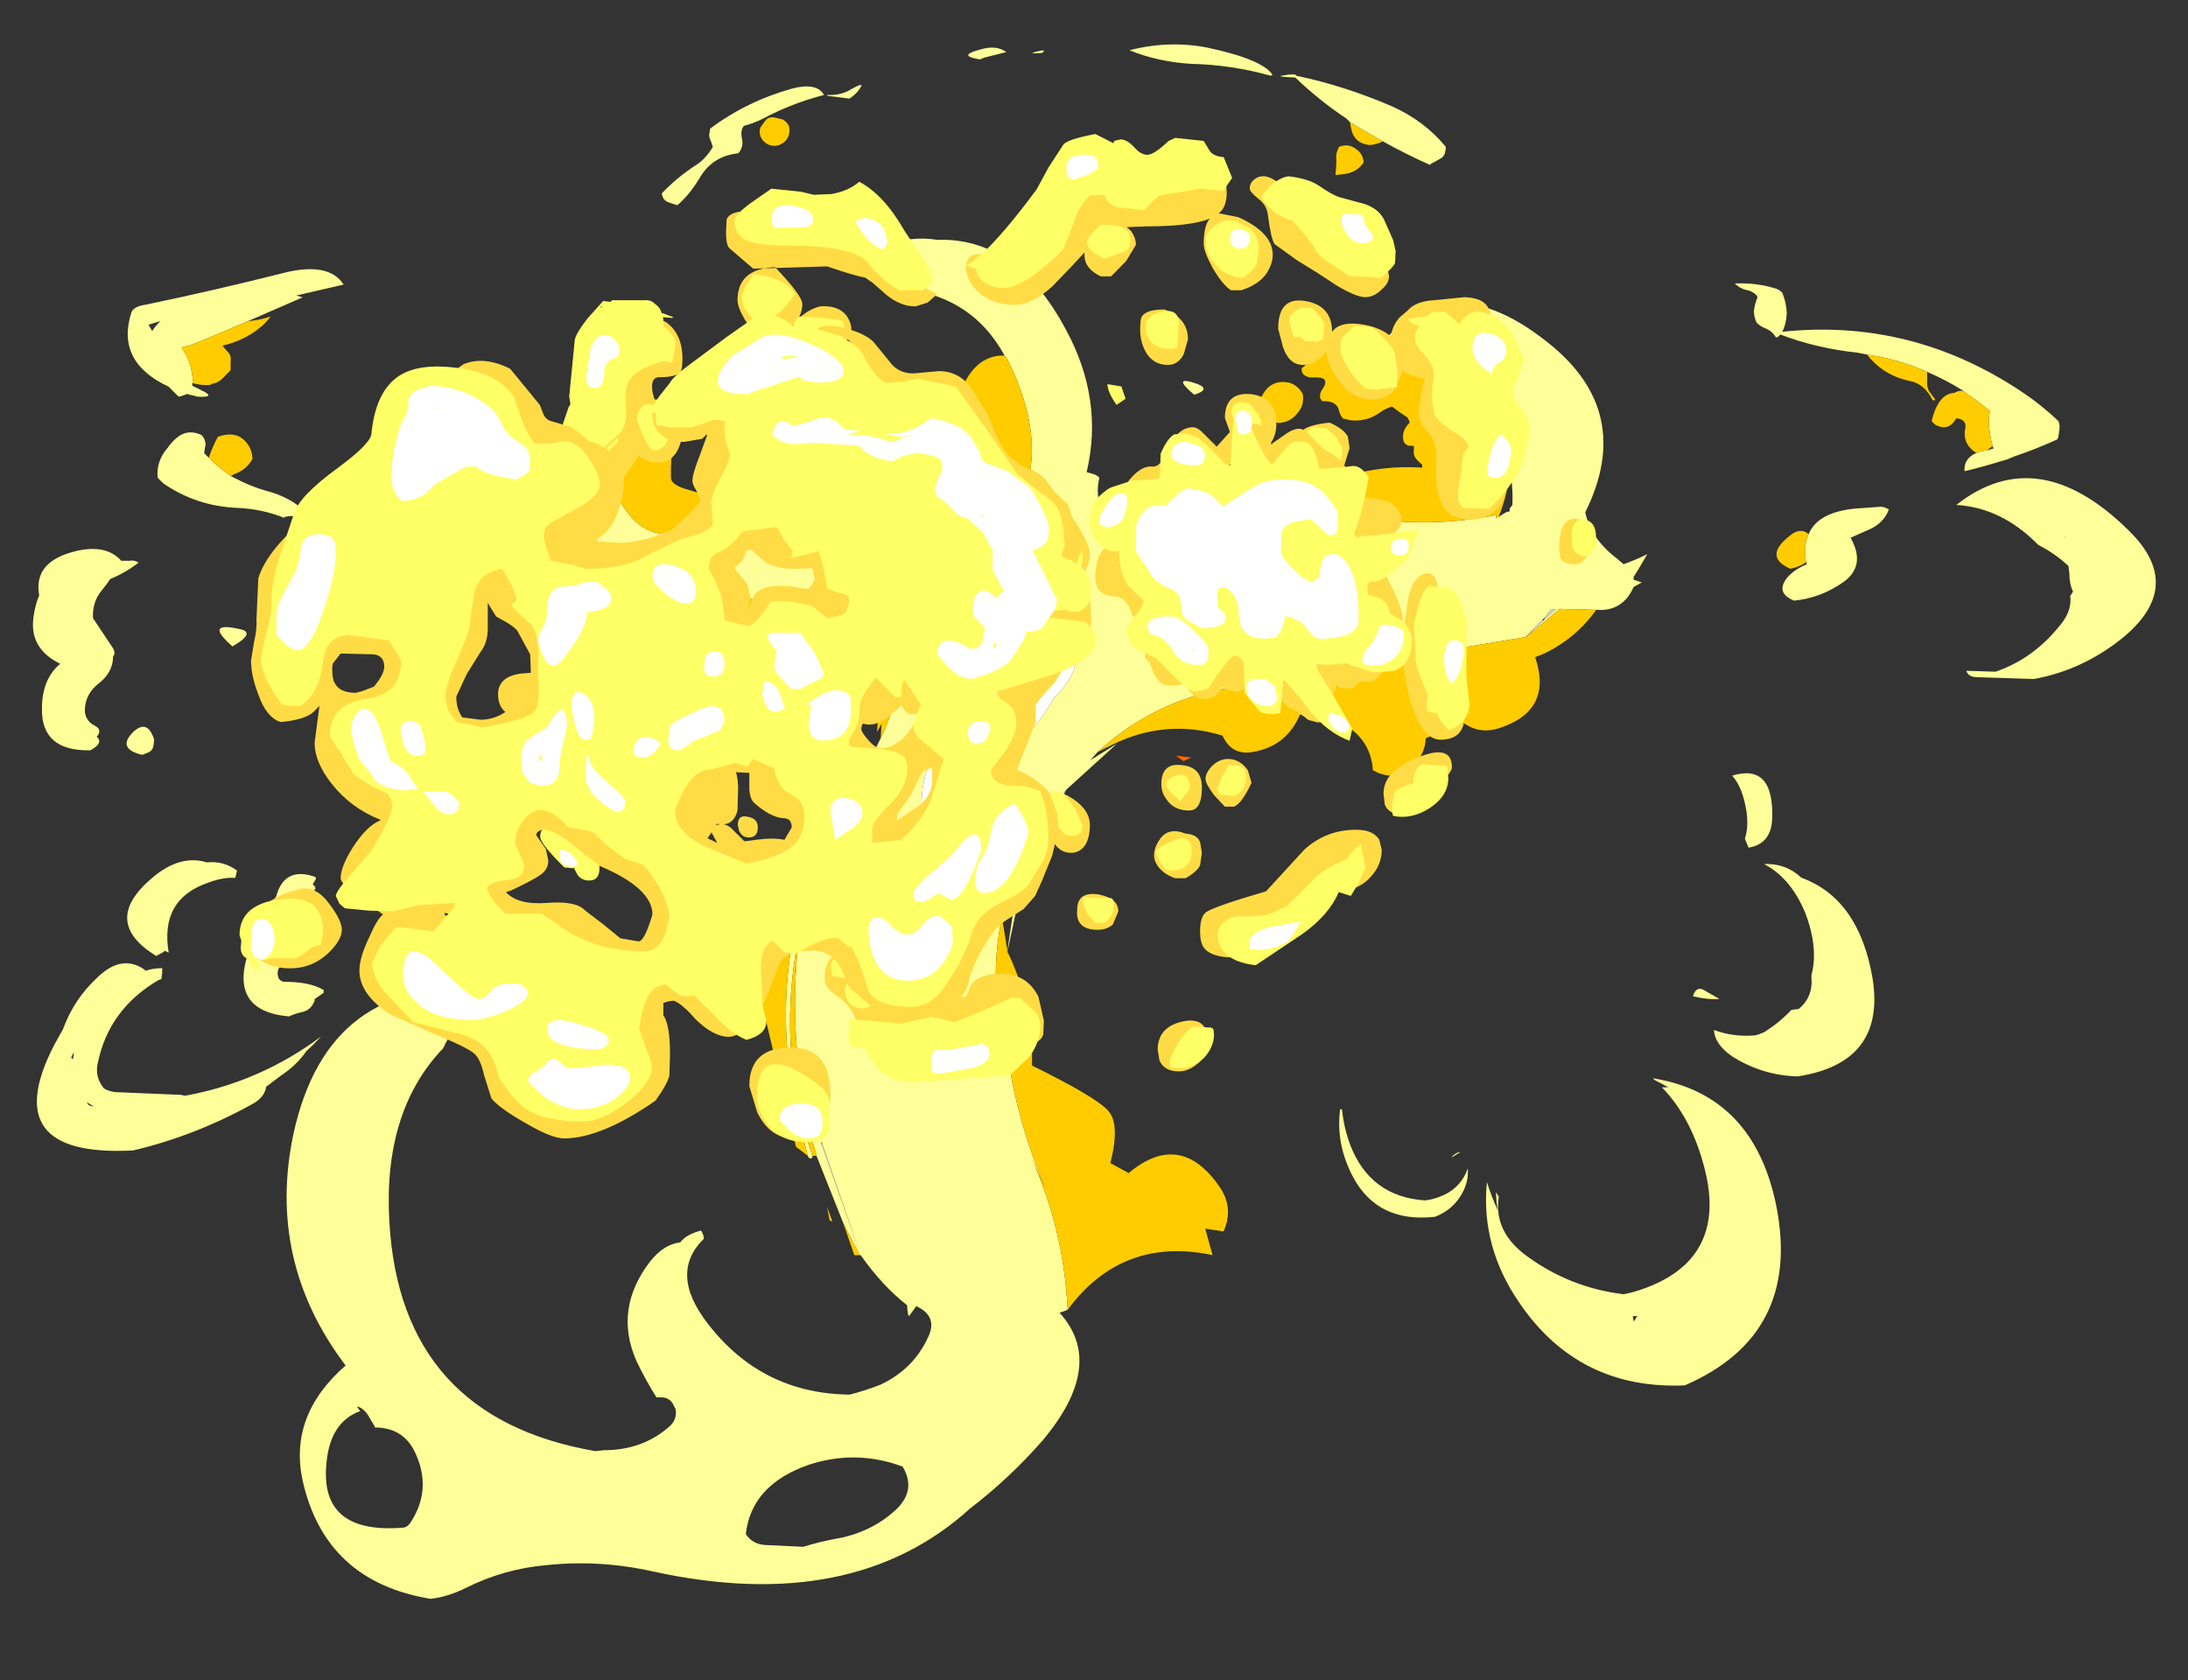 <?xml version="1.0" encoding="UTF-8" standalone="no"?>
<svg xmlns:ffdec="https://www.free-decompiler.com/flash" xmlns:xlink="http://www.w3.org/1999/xlink" ffdec:objectType="frame" height="645.15px" width="840.05px" xmlns="http://www.w3.org/2000/svg">
  <rect width="100%" height="100%" fill="#333333" stroke="none"/>
  <g transform="matrix(1.0, 0.0, 0.0, 1.0, 395.0, 211.65)">
    <use ffdec:characterId="418" height="85.25" transform="matrix(7.0, -9.0E-4, 9.0E-4, 7.0, -382.424, -194.402)" width="116.45" xlink:href="#shape0"/>
    <use ffdec:characterId="419" height="61.6" transform="matrix(4.649, 0.0, 0.0, 5.911, -189.943, -160.186)" width="87.7" xlink:href="#shape1"/>
    <use ffdec:characterId="413" height="53.85" transform="matrix(4.649, 0.0, 0.0, 5.911, -303.033, -91.304)" width="80.25" xlink:href="#shape2"/>
    <use ffdec:characterId="407" height="28.45" transform="matrix(0.123, -3.47, 4.413, 0.156, 20.545, 69.22)" width="36.55" xlink:href="#shape3"/>
  </g>
  <defs>
    <g id="shape0" transform="matrix(1.0, 0.0, 0.0, 1.0, 56.45, 27.95)">
      <path d="M-13.1 16.4 L-14.1 19.6 -13.4 16.5 -13.1 16.4 M-11.05 38.45 L-13.2 32.35 -13.15 32.35 -11.05 38.45 M-0.25 13.45 L0.25 12.9 -0.3 13.9 -0.25 13.45 M25.4 4.55 L26.35 3.6 26.4 3.65 26.5 3.45 26.8 3.05 27.1 3.0 26.4 3.65 25.45 4.55 25.4 4.55 M-12.55 17.25 L-12.5 17.25 -12.95 18.65 -12.55 17.25" fill="#cccccc" fill-rule="evenodd" stroke="none"/>
      <path d="M7.25 -8.75 Q5.95 -9.85 7.4 -9.35 8.2 -9.05 7.25 -8.75 M-3.15 -10.9 Q-5.0 -14.3 -9.1 -14.6 -10.7 -14.7 -11.2 -15.75 L-11.55 -15.65 -11.3 -15.9 -11.3 -15.95 -11.0 -16.15 Q-9.05 -17.6 -6.85 -17.25 -2.5 -17.4 0.2 -12.35 2.3 -8.5 1.35 -4.5 1.6 -4.45 1.85 -4.35 1.95 -4.3 2.05 -4.2 1.8 -3.2 2.25 -2.25 3.95 -0.6 6.25 -0.2 L9.2 -0.2 Q10.8 -0.45 12.65 -1.15 13.25 -1.4 13.85 -1.55 L14.4 -1.7 14.75 -1.75 17.6 -1.85 Q20.95 -1.55 23.8 -2.15 L23.8 -2.0 23.95 -2.05 24.35 -2.3 24.55 -2.35 24.55 -2.5 24.7 -2.7 Q24.75 -3.7 24.55 -4.65 24.4 -5.6 23.95 -6.45 22.55 -9.45 20.5 -10.75 19.7 -11.25 18.85 -11.5 18.25 -11.65 17.65 -11.7 L17.7 -11.75 Q21.3 -15.85 26.6 -11.65 31.45 -7.85 28.7 -2.3 29.0 -0.85 30.45 0.25 L30.8 0.55 Q31.5 0.3 32.1 0.0 L31.6 0.85 31.35 1.25 31.35 1.4 31.8 1.55 31.35 1.8 Q31.2 2.15 30.95 2.45 30.3 3.15 29.3 3.05 L27.3 3.0 25.45 4.55 26.4 3.65 27.1 3.0 26.8 3.05 26.5 3.45 26.35 3.6 25.4 4.55 Q17.2 5.9 9.05 7.35 5.0 8.05 1.95 10.85 L1.55 11.3 3.0 10.4 0.25 12.9 -0.25 13.45 Q-1.85 15.7 -2.6 18.4 L-2.8 19.05 -3.0 19.1 -3.65 19.75 -3.35 20.15 Q-3.8 22.45 -3.55 24.75 L-3.45 25.35 -3.3 23.95 Q-3.15 29.6 -0.9 34.8 L-1.7 33.1 Q0.1 37.05 0.3 41.45 L-0.1 41.6 -0.15 41.6 Q2.45 44.45 -1.1 48.65 -2.9 50.7 -5.05 52.35 -11.5 58.2 -22.45 55.8 -25.35 55.15 -28.25 55.45 -30.6 55.65 -32.7 56.7 -33.7 57.2 -34.65 57.3 -40.4 56.35 -41.65 50.85 -42.45 47.25 -39.3 44.5 -43.65 38.75 -42.15 31.75 -40.25 23.15 -31.7 23.9 L-32.35 24.1 Q-32.3 24.25 -32.35 24.5 -33.3 25.75 -33.95 27.1 -37.25 30.55 -36.9 36.6 -36.3 47.35 -25.6 49.2 L-25.15 49.15 Q-23.05 49.15 -21.6 47.9 -21.1 47.5 -21.2 46.9 L-21.3 46.7 Q-21.5 46.25 -22.0 46.25 L-22.25 46.25 Q-22.85 45.3 -23.35 44.25 -24.6 41.4 -22.6 38.8 -21.85 37.85 -20.95 37.75 -20.6 37.3 -19.8 37.1 -19.65 37.35 -19.65 37.55 -21.6 39.45 -19.4 42.25 -16.45 46.05 -11.65 46.1 -10.85 45.9 -9.95 45.55 -8.15 44.7 -7.35 42.95 -6.8 41.8 -8.0 41.25 L-8.4 41.8 -8.45 41.7 Q-8.5 41.45 -8.5 41.2 -9.85 40.15 -11.05 38.45 L-11.1 38.45 -12.0 36.7 -13.45 33.05 Q-15.2 27.0 -14.4 20.75 L-14.6 21.8 Q-15.55 27.55 -13.7 33.0 L-13.7 33.1 Q-13.75 33.15 -13.8 33.15 L-13.9 33.1 -13.95 33.0 -14.2 32.0 Q-16.4 24.15 -13.5 16.5 L-12.45 14.0 -13.4 16.5 -14.1 19.6 -13.1 16.4 -9.95 10.1 Q-7.45 5.0 -11.65 1.3 L-11.95 1.1 Q-16.2 4.1 -19.8 1.0 L-20.0 1.05 -20.2 0.85 -20.2 0.8 Q-20.25 0.75 -20.3 0.65 L-20.3 0.55 -20.6 0.25 -21.05 0.3 -21.3 0.35 -21.6 0.4 -24.65 1.65 Q-25.4 1.4 -25.95 0.9 L-26.1 0.9 Q-26.7 0.4 -27.15 -0.2 -29.0 -2.8 -27.5 -6.5 -26.25 -9.6 -23.45 -9.55 -23.75 -9.15 -24.05 -8.65 -24.45 -8.05 -24.8 -7.45 L-24.95 -7.0 Q-25.55 -4.55 -23.8 -2.25 -22.35 -0.35 -19.75 -1.6 -19.3 -1.8 -19.0 -1.75 -18.8 -1.75 -18.65 -1.6 -15.2 -2.55 -11.55 -1.35 L-10.4 -1.05 Q-8.95 -0.7 -7.6 -0.7 L-6.9 -0.75 Q-4.3 -1.05 -2.2 -2.95 -0.8 -6.35 -3.0 -10.7 L-3.15 -10.9 M-13.2 32.35 L-11.05 38.45 -13.15 32.35 -13.2 32.2 -13.2 32.35 M0.85 -0.2 L0.55 -0.55 Q0.5 -0.35 0.35 -0.2 L0.85 -0.2 M55.0 -0.95 L55.05 -0.9 Q55.05 -0.95 55.0 -0.95 M53.55 -0.5 Q51.55 -2.55 49.05 -2.7 53.5 -6.2 58.45 -1.35 61.95 2.0 57.5 5.1 55.55 6.45 53.3 6.85 L50.2 6.75 Q49.7 6.75 49.6 6.4 L51.2 6.45 Q53.25 5.75 54.7 3.95 55.4 3.15 55.3 2.3 L55.45 2.05 Q55.25 1.65 55.25 1.05 L55.2 0.65 Q54.45 -0.05 53.55 -0.5 M34.6 24.25 Q34.8 23.6 35.35 24.0 35.7 24.2 36.05 24.4 35.4 24.45 34.6 24.25 M38.95 14.5 Q38.9 15.9 37.65 16.1 L37.45 15.6 Q37.65 15.05 37.55 14.2 37.35 12.8 36.75 12.15 39.05 11.45 38.95 14.5 M35.75 26.1 Q36.8 26.5 38.0 26.4 38.25 26.35 38.55 26.2 39.4 25.65 40.0 25.0 L40.4 24.95 Q41.2 24.3 41.1 23.2 L41.1 23.1 Q41.5 21.6 40.75 19.65 39.95 17.75 38.5 17.0 39.7 16.95 40.55 17.75 43.7 18.9 44.45 23.25 45.2 27.9 40.35 28.65 38.4 28.6 36.75 27.55 35.8 26.9 35.75 26.1 M0.35 4.0 L0.05 3.75 Q-2.85 1.9 -4.5 4.5 -4.75 5.05 -4.6 5.55 -4.3 6.6 -3.3 7.05 -5.45 8.1 -6.7 10.25 -8.45 13.35 -7.15 15.85 -6.3 15.6 -6.05 14.5 -5.85 13.45 -5.45 12.45 -4.05 11.75 -2.3 10.2 -1.15 9.2 -0.5 7.95 1.45 6.0 0.35 4.85 L0.35 4.0 M21.65 32.85 Q21.75 32.8 21.85 32.8 L21.35 33.1 Q21.45 32.95 21.65 32.85 M22.0 34.95 Q21.5 35.95 20.45 36.35 17.3 36.7 15.95 34.15 15.0 32.35 15.25 30.45 L15.35 30.45 Q15.45 31.45 15.8 32.4 16.9 35.25 19.9 35.45 20.4 35.4 20.95 35.15 21.9 34.7 22.25 33.7 22.3 34.35 22.0 34.95 M32.9 29.25 L33.25 29.25 Q32.9 29.05 32.5 28.85 L32.4 28.75 Q38.0 29.65 39.2 35.9 40.5 42.85 34.15 45.6 28.35 45.85 25.1 41.1 22.95 38.0 23.3 34.45 23.55 35.25 23.9 36.0 23.8 35.5 23.8 35.0 L23.95 35.25 Q23.65 37.2 25.55 38.55 27.9 40.25 30.8 40.6 L31.25 40.5 Q32.85 40.05 33.85 39.25 L34.2 38.95 Q36.1 37.1 35.25 33.75 34.55 30.95 32.9 29.25 M31.35 42.1 L31.55 41.8 31.3 41.8 31.35 42.1 M-25.4 -0.2 L-25.05 -0.2 Q-25.4 -0.45 -25.7 -0.75 L-25.4 -0.2 M-16.55 -13.2 Q-17.8 -14.2 -16.4 -13.8 -15.6 -13.55 -16.55 -13.2 M-0.4 -0.2 L-0.5 -0.4 -0.65 -0.2 -0.4 -0.2 M-12.5 17.25 L-12.0 16.0 -12.55 17.25 -12.95 18.65 -12.5 17.25 M-2.6 19.05 L-2.55 18.85 -2.5 19.05 -2.6 19.05 M-2.45 19.25 L-3.0 21.8 -3.05 22.2 -3.0 21.75 -2.65 19.4 -2.45 19.25 M-45.1 4.8 L-45.5 5.05 Q-47.1 3.65 -45.1 4.1 -44.35 4.25 -45.1 4.8 M-40.95 18.35 Q-41.35 18.85 -42.0 19.25 L-41.8 19.6 -41.65 20.0 Q-41.55 20.4 -41.8 20.7 -42.55 21.65 -42.95 22.7 -43.1 22.95 -42.95 23.3 -42.8 23.45 -42.65 23.45 -41.25 23.45 -40.5 23.9 -40.5 24.0 -40.5 24.05 L-41.0 24.4 -41.0 24.5 Q-41.2 25.0 -41.65 25.1 -42.1 25.2 -42.4 25.35 -45.75 25.05 -44.6 21.75 -44.1 20.25 -43.25 20.0 -43.5 19.5 -43.2 18.95 L-43.1 18.75 Q-42.65 17.1 -40.95 17.7 -40.9 17.8 -40.95 17.85 L-41.1 18.1 -41.0 18.2 Q-40.95 18.25 -40.95 18.35 M-45.35 17.75 Q-46.0 17.7 -46.8 18.0 -49.5 18.9 -49.0 21.85 L-49.2 21.75 Q-49.4 21.9 -49.65 22.0 L-49.65 22.05 Q-52.8 20.15 -49.85 17.7 -48.35 16.45 -46.9 16.9 -46.0 16.8 -45.25 17.35 L-45.35 17.75 M-41.45 27.25 Q-41.95 28.0 -42.85 28.6 L-43.65 29.2 Q-43.75 29.8 -44.4 30.15 -47.55 31.9 -50.95 32.7 -58.45 33.1 -55.3 26.95 L-54.8 26.05 Q-54.2 24.4 -52.9 23.2 -51.55 21.9 -50.3 22.8 L-50.3 22.85 Q-49.85 22.7 -49.35 22.7 -49.35 23.0 -49.4 23.3 L-49.55 23.35 Q-52.3 24.95 -52.9 27.95 -53.05 28.7 -52.55 29.3 -52.3 29.45 -51.95 29.5 L-48.35 29.65 -48.1 29.7 Q-44.25 29.0 -41.05 26.75 L-40.65 26.45 Q-41.0 26.85 -41.45 27.25 M-38.0 47.35 Q-38.1 47.15 -38.25 47.0 -38.45 46.8 -38.65 46.75 L-38.65 46.8 -38.5 47.0 Q-40.15 47.6 -40.35 49.85 -40.75 53.75 -36.2 53.4 -35.9 53.4 -35.7 53.05 -34.55 51.25 -35.5 49.25 -36.15 47.9 -37.7 47.9 L-37.7 47.85 -38.0 47.35 M-13.9 49.95 Q-17.05 51.05 -17.35 53.75 -17.0 54.3 -16.3 54.35 L-14.2 54.45 Q-13.25 54.15 -12.1 53.95 -10.3 53.55 -9.05 52.35 -8.0 51.3 -8.75 50.05 -11.3 49.1 -13.9 49.95 M-50.65 0.45 Q-51.35 1.0 -52.2 1.35 -52.4 1.65 -52.65 1.95 -53.2 2.6 -53.15 3.5 L-52.15 5.0 Q-51.85 5.4 -52.05 5.6 -52.05 6.45 -52.8 7.05 -53.6 7.65 -53.6 8.6 -53.55 9.15 -53.05 9.4 -52.65 9.6 -52.9 9.95 L-52.95 10.0 Q-52.55 10.35 -53.3 10.75 -56.0 10.8 -55.95 8.45 -55.95 6.85 -54.95 6.0 -56.7 5.15 -56.4 3.35 -56.3 2.7 -56.1 2.25 -56.45 0.35 -54.0 -0.2 -52.4 -0.55 -51.6 0.35 L-51.15 0.35 Q-50.9 0.3 -50.65 0.45 M-49.8 10.15 Q-49.8 10.35 -49.85 10.55 -49.9 10.8 -50.2 10.9 L-50.45 11.0 Q-51.9 10.65 -50.9 9.7 -50.15 9.05 -49.8 10.15 M-54.35 27.6 L-54.25 27.7 -54.2 27.3 -54.35 27.6 M-53.5 30.05 L-53.4 30.2 -53.3 30.25 -53.1 30.3 -53.5 30.05" fill="#ffff99" fill-rule="evenodd" stroke="none"/>
      <path d="M10.95 -8.65 Q11.45 -9.65 12.5 -9.4 12.95 -9.25 13.2 -8.8 13.3 -8.25 13.0 -7.85 12.6 -7.25 11.9 -7.2 11.35 -7.25 11.2 -7.7 11.0 -8.15 10.95 -8.65 M-3.15 -10.9 L-3.0 -10.7 Q-0.8 -6.35 -2.2 -2.95 -4.3 -1.05 -6.9 -0.75 L-7.6 -0.7 Q-8.95 -0.7 -10.4 -1.05 -10.35 -1.45 -10.15 -1.95 -9.6 -3.35 -8.85 -4.65 -7.2 -4.4 -6.8 -2.7 L-6.3 -3.6 Q-5.5 -4.75 -4.45 -5.7 L-4.2 -5.9 Q-6.45 -7.0 -5.45 -9.2 -4.65 -10.95 -3.15 -10.9 M-19.0 -1.75 Q-19.3 -1.8 -19.75 -1.6 -22.35 -0.35 -23.8 -2.25 -25.55 -4.55 -24.95 -7.0 -24.1 -8.05 -22.65 -7.9 -22.4 -7.55 -22.55 -7.1 -22.7 -6.45 -22.0 -6.4 L-21.65 -6.35 Q-21.35 -6.05 -21.4 -5.55 L-21.45 -4.8 -21.45 -4.2 Q-21.45 -3.85 -20.7 -3.6 L-19.85 -3.35 Q-19.45 -2.95 -19.3 -2.45 -19.2 -2.1 -19.0 -1.75 M-27.15 -0.2 Q-26.7 0.4 -26.1 0.9 L-25.95 0.9 Q-25.4 1.4 -24.65 1.65 L-21.6 0.4 -21.3 0.35 -21.05 0.3 -20.6 0.25 -20.3 0.55 -20.3 0.65 Q-20.25 0.75 -20.2 0.8 L-20.2 0.85 -20.0 1.05 -19.8 1.0 Q-16.2 4.1 -11.95 1.1 L-11.65 1.3 Q-7.45 5.0 -9.95 10.1 L-9.9 9.3 -10.15 9.75 -10.05 8.45 Q-11.3 6.9 -12.0 5.0 L-12.4 3.85 -12.8 3.6 Q-15.85 4.15 -18.55 2.6 -19.4 2.05 -20.2 1.35 L-21.85 2.75 -21.85 3.65 Q-22.1 3.9 -22.4 4.0 -23.45 4.35 -24.45 4.8 -25.55 3.05 -26.55 1.2 -26.8 0.75 -27.0 0.2 L-27.7 0.25 -28.5 -0.2 -27.15 -0.2 M-13.5 16.5 Q-16.4 24.15 -14.2 32.0 L-13.95 33.0 -14.6 32.5 -16.7 23.65 -17.1 23.5 -16.6 23.35 -16.65 22.95 Q-16.95 18.8 -13.5 16.5 M-13.7 33.0 Q-15.55 27.55 -14.6 21.8 L-14.4 20.75 Q-15.2 27.0 -13.45 33.05 L-13.5 33.0 -13.7 33.0 M-12.0 36.7 L-11.1 38.45 -11.4 38.45 -12.0 36.7 M0.3 41.45 Q0.1 37.05 -1.7 33.1 L-0.9 34.8 Q-3.15 29.6 -3.3 23.95 L-3.45 25.35 -3.55 24.75 Q-3.8 22.45 -3.35 20.15 L-3.25 20.2 -3.0 21.75 -3.05 22.2 -3.0 21.8 Q-1.75 24.35 -1.65 27.25 L-1.65 28.05 Q1.8 29.75 2.5 30.5 3.2 31.2 2.65 33.4 L3.65 33.95 Q6.45 31.6 8.6 34.65 9.45 35.85 8.85 37.15 L7.85 37.0 8.25 38.45 Q3.3 37.4 0.3 41.45 M1.95 10.85 Q5.0 8.05 9.05 7.35 17.2 5.9 25.4 4.55 L25.45 4.55 27.3 3.0 29.3 3.05 Q28.2 4.6 26.45 5.45 L25.95 5.65 Q26.95 8.6 23.95 9.55 22.85 9.9 21.95 9.2 L19.95 10.1 Q19.9 10.95 19.35 11.5 18.5 12.45 17.35 12.0 L17.05 11.85 Q16.95 10.4 15.8 9.55 14.6 8.6 13.05 8.8 12.3 10.55 10.45 10.85 9.3 11.05 8.8 9.95 5.7 9.0 2.75 10.45 2.35 10.65 1.95 10.85 M17.7 -11.75 L17.65 -11.7 Q18.25 -11.65 18.85 -11.5 19.65 -11.2 20.5 -10.75 22.55 -9.45 23.95 -6.45 24.4 -5.6 24.55 -4.65 24.5 -3.45 23.95 -2.05 L23.8 -2.0 23.8 -2.15 Q20.95 -1.55 17.6 -1.85 L14.75 -1.75 14.4 -1.7 13.85 -1.55 Q13.55 -1.95 13.55 -2.45 13.5 -3.1 13.7 -3.6 16.7 -4.95 19.75 -4.75 L19.75 -4.85 Q19.8 -4.9 19.65 -5.0 L19.45 -5.2 Q19.25 -5.4 19.3 -5.75 L19.3 -5.95 19.05 -5.95 Q18.9 -5.95 18.75 -6.15 18.65 -6.45 18.75 -6.75 18.85 -7.0 19.05 -7.2 L19.05 -7.3 18.95 -7.5 18.5 -7.8 18.1 -8.1 Q17.75 -8.0 17.4 -7.75 16.7 -7.25 15.8 -7.35 L15.4 -7.45 Q15.25 -7.65 15.2 -7.85 15.1 -8.4 14.35 -8.4 14.25 -8.35 14.2 -8.5 14.15 -8.55 14.15 -8.65 14.15 -8.85 14.25 -9.0 14.75 -9.7 13.95 -9.7 L13.6 -9.7 Q13.1 -9.8 13.15 -10.2 15.2 -12.05 17.7 -11.75 M15.05 -3.3 Q14.25 -3.15 14.6 -2.95 15.2 -3.3 15.05 -3.3 M-12.9 35.8 L-12.6 36.6 -12.75 36.55 -12.9 35.8" fill="#ffcc00" fill-rule="evenodd" stroke="none"/>
      <path d="M-3.35 20.15 L-3.65 19.75 -3.0 19.1 -2.8 19.05 -2.6 19.05 -2.5 19.05 -2.35 19.05 Q-2.25 19.1 -2.25 19.15 -2.25 19.2 -2.3 19.2 -2.35 19.25 -2.45 19.25 L-2.65 19.4 -3.25 20.2 -3.35 20.15 M6.25 11.05 L7.1 11.15 6.65 11.35 6.25 11.05" fill="#ff6600" fill-rule="evenodd" stroke="none"/>
      <path d="M0.35 4.0 L0.35 4.85 Q1.45 6.0 -0.5 7.95 -1.15 9.2 -2.3 10.2 -4.05 11.75 -5.45 12.45 -5.85 13.45 -6.05 14.5 -6.3 15.6 -7.15 15.85 -8.45 13.35 -6.7 10.25 -5.45 8.1 -3.3 7.05 -4.3 6.6 -4.6 5.55 -4.75 5.05 -4.5 4.5 -2.85 1.9 0.05 3.75 L0.35 4.0" fill="#ffffff" fill-rule="evenodd" stroke="none"/>
      <path d="M15.8 -23.7 L15.6 -23.9 Q14.1 -24.9 12.8 -26.15 11.75 -26.2 12.05 -26.25 12.85 -26.4 12.85 -26.25 15.5 -25.7 18.15 -24.55 19.9 -23.75 21.05 -22.35 21.05 -22.15 21.0 -22.0 20.95 -21.8 20.75 -21.7 20.5 -21.55 20.2 -21.4 L20.2 -21.35 Q18.85 -21.95 17.6 -22.65 16.7 -23.15 15.8 -23.7 M11.55 -26.3 L11.45 -26.25 Q9.3 -26.85 7.15 -26.9 5.3 -27.0 3.7 -27.65 5.85 -28.2 7.95 -27.8 11.0 -27.15 11.55 -26.3 M44.15 -10.95 L43.65 -11.05 Q41.35 -11.3 39.4 -12.05 L39.25 -11.9 39.15 -11.9 Q38.95 -12.25 38.55 -12.4 38.3 -12.5 38.1 -12.7 37.95 -13.0 37.95 -13.35 38.0 -13.75 38.15 -14.1 L38.1 -14.2 Q37.85 -14.45 37.5 -14.5 37.15 -14.6 36.9 -14.85 38.05 -14.9 39.05 -14.6 39.3 -14.55 39.5 -14.35 39.75 -13.75 39.75 -13.15 39.7 -12.55 39.5 -12.2 46.6 -12.95 52.65 -8.9 53.7 -8.2 54.65 -7.3 54.75 -7.05 54.7 -6.8 L54.65 -6.45 54.6 -6.3 Q53.4 -5.75 52.2 -5.35 L51.85 -5.2 51.5 -5.1 Q50.55 -4.8 49.5 -4.55 49.45 -5.25 50.15 -5.55 50.4 -5.65 50.75 -5.7 L51.1 -5.8 51.05 -5.9 Q50.9 -6.45 50.85 -7.0 50.8 -7.45 50.9 -7.85 50.35 -8.3 49.8 -8.7 L49.7 -8.75 49.45 -8.95 Q48.5 -9.55 47.45 -10.0 45.9 -10.7 44.15 -10.95 M40.95 -1.1 Q41.45 -2.3 43.5 -2.5 L44.9 -2.6 Q45.1 -2.6 45.35 -2.45 45.05 -1.65 44.15 -1.3 43.7 -1.1 43.25 -0.9 44.1 0.6 42.9 1.5 41.65 2.4 40.15 2.55 39.05 2.1 39.85 1.2 40.25 0.8 40.85 0.55 L40.8 0.4 Q40.65 -0.45 40.95 -1.1 M-44.75 -12.75 L-47.35 -11.65 Q-47.85 -11.45 -48.3 -11.35 -47.8 -10.65 -47.7 -9.8 -47.65 -9.6 -47.7 -9.4 L-47.7 -9.25 -47.2 -9.0 Q-46.35 -8.6 -47.4 -8.65 L-48.0 -8.8 Q-48.2 -8.7 -48.45 -8.65 L-49.0 -9.2 Q-51.9 -10.55 -51.05 -13.25 -50.95 -13.6 -50.25 -13.7 -46.4 -14.5 -42.65 -15.45 -40.2 -16.05 -39.4 -14.8 L-42.0 -14.2 -41.65 -14.1 -44.75 -12.75 M-50.1 -12.6 L-49.9 -12.25 Q-49.75 -12.5 -49.45 -12.8 L-50.1 -12.6 M-45.6 -4.3 L-45.3 -4.15 Q-44.55 -3.75 -43.7 -3.5 -42.3 -3.15 -41.4 -2.25 -41.65 -1.95 -41.95 -2.05 -42.25 -2.15 -42.65 -2.05 L-42.65 -2.0 Q-43.9 -2.5 -45.25 -2.55 -47.5 -2.65 -49.3 -3.9 -49.45 -4.05 -49.6 -4.2 -49.7 -5.1 -49.05 -5.85 -48.85 -6.15 -48.55 -6.4 -47.95 -6.9 -47.2 -6.55 -47.05 -6.4 -47.0 -6.2 -46.95 -6.05 -47.0 -5.9 L-47.05 -5.55 -46.8 -5.3 Q-46.25 -4.75 -45.6 -4.3 M-1.1 -27.5 Q-1.85 -27.45 -1.5 -27.55 -0.75 -27.75 -1.1 -27.5 M-3.05 -27.55 L-4.25 -27.25 -4.5 -27.15 Q-5.8 -27.35 -4.45 -27.7 -3.6 -27.95 -3.05 -27.55 M-11.0 -25.7 Q-11.2 -25.3 -11.65 -25.0 L-12.85 -25.15 -12.9 -25.2 Q-12.1 -25.15 -11.5 -25.55 -10.95 -25.85 -11.0 -25.7 M-13.05 -25.2 Q-14.8 -24.75 -16.4 -23.9 -16.9 -23.65 -17.45 -23.5 -17.65 -23.25 -17.55 -22.8 -17.45 -22.35 -17.75 -22.0 -19.2 -21.85 -19.9 -20.6 -20.45 -19.7 -21.1 -19.15 L-21.55 -19.3 Q-21.9 -19.4 -21.95 -19.8 -21.1 -20.7 -20.0 -21.4 -19.5 -21.75 -19.15 -22.35 L-19.25 -22.65 Q-19.35 -22.85 -19.35 -23.0 L-19.3 -23.35 Q-17.3 -24.85 -14.8 -25.55 -13.45 -25.9 -13.05 -25.2" fill="#ffff99" fill-rule="evenodd" stroke="none"/>
      <path d="M17.6 -22.65 Q17.2 -22.45 16.85 -22.45 16.0 -22.55 15.85 -23.4 L15.8 -23.7 Q16.7 -23.15 17.6 -22.65 M15.2 -22.35 Q15.7 -22.55 16.1 -22.25 16.5 -22.0 16.55 -21.5 16.2 -20.95 15.45 -20.85 L15.0 -20.8 Q15.05 -21.25 15.05 -21.65 15.0 -22.0 15.2 -22.35 M50.15 -5.55 Q49.35 -6.05 49.55 -6.95 49.6 -7.4 49.05 -7.45 48.65 -6.75 48.0 -7.05 47.85 -7.1 47.7 -7.3 48.05 -8.8 48.95 -8.85 49.2 -9.0 49.45 -8.95 L49.7 -8.75 49.75 -8.75 49.8 -8.7 Q50.35 -8.3 50.9 -7.85 50.8 -7.45 50.85 -7.0 50.9 -6.45 51.05 -5.9 L51.0 -5.9 50.75 -5.7 Q50.4 -5.65 50.15 -5.55 M47.45 -10.0 Q47.45 -9.75 47.45 -9.4 47.45 -9.15 47.55 -8.95 L47.85 -8.55 Q47.95 -8.4 47.75 -8.45 47.3 -9.35 46.5 -9.5 45.05 -9.8 44.15 -10.95 45.9 -10.7 47.45 -10.0 M40.8 0.4 L40.8 0.45 Q40.45 0.7 39.95 0.8 38.45 0.15 39.9 -1.0 40.5 -1.5 40.95 -1.1 40.65 -0.45 40.8 0.4 M-47.7 -9.4 Q-47.65 -9.6 -47.7 -9.8 -47.8 -10.65 -48.3 -11.35 -47.85 -11.45 -47.35 -11.65 L-44.75 -12.75 -44.6 -12.8 Q-44.0 -12.85 -43.4 -13.05 -43.7 -12.65 -44.1 -12.35 -44.95 -11.7 -46.05 -11.45 L-45.75 -11.1 Q-45.55 -10.9 -45.6 -10.6 L-45.6 -10.1 -45.95 -9.75 Q-46.25 -9.4 -46.65 -9.35 L-46.7 -9.3 Q-47.2 -9.25 -47.7 -9.4 M-46.8 -5.3 Q-46.6 -5.9 -46.3 -6.45 -45.6 -6.7 -45.1 -6.45 -44.45 -6.05 -44.4 -5.25 -44.7 -4.65 -45.4 -4.4 L-45.6 -4.3 Q-46.25 -4.75 -46.8 -5.3 M-15.3 -23.85 Q-15.0 -23.65 -14.95 -23.4 -14.9 -22.9 -15.25 -22.6 L-15.5 -22.45 Q-16.05 -22.3 -16.4 -22.7 -16.65 -23.0 -16.55 -23.4 L-16.3 -23.75 Q-16.1 -24.05 -15.7 -23.95 L-15.3 -23.85" fill="#ffcc00" fill-rule="evenodd" stroke="none"/>
    </g>
    <g id="shape1" transform="matrix(1.0, 0.0, 0.0, 1.0, 39.0, 27.8)">
      <path d="M20.1 -24.25 Q20.1 -24.75 20.8 -25.0 21.6 -25.25 22.75 -24.45 L28.65 -20.2 Q31.6 -19.55 31.6 -18.55 31.6 -18.1 31.0 -17.7 30.35 -17.2 29.65 -17.2 28.9 -17.2 27.3 -17.95 L25.65 -18.8 24.0 -19.6 22.15 -20.65 Q21.85 -21.0 21.6 -22.55 21.5 -23.2 20.8 -23.6 20.1 -24.05 20.1 -24.25 M7.65 -25.15 L18.15 -24.7 18.2 -24.0 Q18.2 -23.05 17.55 -22.65 L19.15 -22.4 Q22.0 -21.4 22.0 -19.95 22.0 -19.35 21.45 -18.7 20.8 -18.0 19.4 -17.65 L18.55 -17.65 Q17.85 -18.0 17.0 -19.15 16.3 -20.2 16.3 -20.65 16.3 -21.85 16.8 -22.3 15.2 -21.8 11.6 -21.8 L9.95 -21.75 10.3 -21.5 Q10.7 -21.05 10.7 -20.6 L9.9 -19.55 8.65 -18.55 7.8 -18.55 Q6.45 -19.05 6.45 -19.95 L6.45 -20.1 5.45 -19.25 3.8 -17.9 Q2.1 -16.7 0.75 -16.7 -1.5 -16.7 -2.7 -17.85 -3.25 -18.4 -3.35 -19.05 -3.35 -20.0 -2.25 -20.0 -1.7 -20.0 -1.3 -19.55 L7.65 -25.15 M15.0 -14.45 L14.65 -13.5 Q14.2 -12.8 13.35 -12.8 11.95 -12.8 11.35 -13.9 11.05 -14.45 11.05 -15.05 11.05 -15.8 11.2 -15.95 11.55 -16.4 13.05 -16.4 15.0 -15.85 15.0 -14.45 M0.45 -0.45 L2.8 -2.7 Q2.3 -3.1 2.6 -3.85 L1.9 -4.75 -0.6 -2.45 0.05 -1.8 0.45 -0.45 M5.4 -2.95 Q6.9 -1.25 6.9 -0.45 6.9 0.4 5.55 1.6 4.0 2.95 1.75 3.35 L-0.6 3.35 Q-1.85 2.75 -2.1 1.9 L-2.2 0.35 Q-2.2 -0.85 -2.5 -1.4 L-2.8 -2.55 Q-2.8 -3.9 -0.85 -5.3 1.4 -6.9 3.3 -5.3 L5.4 -2.95 M13.85 -2.2 L14.65 -1.95 14.0 -1.75 14.45 -1.25 14.7 -0.6 Q14.7 -0.1 14.2 0.5 13.45 1.3 12.1 1.4 L11.65 1.9 Q11.35 2.2 10.7 2.2 9.45 2.2 9.0 1.4 L8.8 0.55 Q8.8 -0.6 10.0 -1.4 11.45 -2.4 13.85 -2.2 M18.65 -4.25 Q18.65 -5.15 19.9 -5.3 21.1 -5.5 21.1 -4.5 21.1 -4.05 20.75 -3.75 20.35 -3.45 19.7 -3.45 18.85 -3.45 18.7 -3.8 L18.65 -4.25 M18.05 -9.35 Q18.05 -11.05 20.2 -10.9 22.3 -10.7 22.3 -9.0 22.3 -8.15 21.75 -7.65 21.25 -7.15 20.45 -7.15 19.25 -7.15 18.55 -8.25 L18.05 -9.35 M35.6 -15.15 L38.75 -5.9 40.05 -5.9 Q40.85 -5.75 41.1 -5.3 L41.2 -4.6 Q41.2 -3.9 40.4 -3.35 39.5 -2.75 38.35 -2.75 36.55 -2.75 35.95 -3.8 35.4 -4.65 35.5 -6.35 35.6 -7.85 34.85 -8.4 34.05 -9.05 34.05 -9.9 L34.3 -11.05 34.55 -11.9 Q33.4 -12.05 32.7 -12.4 L32.25 -11.4 Q31.6 -10.55 30.2 -10.55 28.5 -10.55 27.35 -11.9 26.45 -12.9 26.45 -13.7 L26.25 -13.5 Q25.55 -12.8 24.5 -12.8 23.35 -12.8 22.85 -13.95 L22.45 -15.15 Q22.45 -17.25 24.7 -16.95 26.9 -16.65 26.9 -14.95 27.6 -15.7 29.6 -15.4 30.95 -15.2 31.75 -14.65 31.9 -15.4 32.5 -15.9 L33.1 -16.3 33.35 -16.5 Q34.05 -16.95 35.3 -17.0 L37.85 -17.2 Q39.6 -17.15 39.9 -16.3 L40.5 -15.0 40.35 -14.8 39.75 -14.7 39.4 -14.75 37.3 -14.65 35.6 -15.15 M26.55 -5.55 Q25.1 -5.55 24.5 -6.55 24.2 -7.1 24.2 -7.7 24.2 -8.3 24.35 -8.45 24.8 -8.9 26.7 -9.05 27.85 -8.65 28.2 -8.15 L28.35 -7.4 27.9 -6.25 Q27.4 -5.55 26.55 -5.55 M48.1 -0.6 Q47.7 0.15 46.95 0.15 46.0 0.15 45.75 -0.25 L45.65 -0.8 Q45.65 -2.9 47.05 -2.8 48.4 -2.7 48.4 -1.75 L48.1 -0.6 M35.35 3.55 L36.35 9.5 37.85 9.95 Q37.85 11.55 35.85 11.55 34.25 11.55 33.25 8.75 L32.55 5.8 33.15 2.55 Q33.5 1.0 34.55 0.75 35.65 0.6 35.65 2.05 L35.35 3.55 M28.9 17.4 Q30.3 17.4 30.8 18.05 L31.0 18.7 Q31.0 19.7 30.1 20.45 29.05 21.4 27.15 21.4 L20.0 23.45 18.65 23.75 Q19.1 24.15 20.7 24.15 L20.75 24.4 Q20.75 25.0 20.15 25.35 L18.8 25.7 Q16.9 25.7 16.3 25.05 16.0 24.7 16.0 24.0 16.0 23.05 16.5 22.75 17.3 22.35 21.45 21.4 L24.6 18.7 Q26.4 17.4 28.9 17.4 M20.25 14.35 Q19.45 15.7 18.8 15.9 L18.05 15.9 17.15 15.15 Q16.45 14.4 16.45 14.1 16.45 13.7 17.0 13.25 17.8 12.65 18.8 12.85 19.55 13.05 19.95 13.55 L20.25 14.35 M34.9 15.1 L32.7 16.4 Q31.55 16.4 31.25 15.75 L31.15 15.05 Q31.15 13.55 34.0 12.7 36.8 11.8 36.8 13.35 36.8 13.75 34.9 15.1 M16.45 8.9 Q15.25 8.9 14.75 7.85 L14.55 6.8 Q14.55 5.35 16.25 5.25 17.9 5.15 17.9 7.25 17.9 8.9 16.45 8.9 M6.55 18.35 Q6.1 18.9 5.35 18.9 4.1 18.9 3.55 17.6 L3.25 16.25 Q3.25 14.4 5.1 15.2 6.9 16.0 6.9 17.1 6.9 17.85 6.55 18.35 M12.8 14.45 Q12.8 13.05 14.45 13.2 16.15 13.3 16.15 14.65 16.15 16.15 15.1 16.15 13.85 16.15 13.25 15.45 12.8 15.0 12.8 14.45 M14.8 17.65 Q15.75 17.7 16.0 18.2 L16.15 18.9 16.0 19.7 Q15.8 20.1 14.8 20.55 L13.95 20.55 Q13.0 20.3 12.5 19.75 12.2 19.4 12.2 19.1 12.2 18.55 12.65 18.05 13.35 17.2 14.8 17.65 M9.25 22.7 L8.8 23.55 Q8.3 23.9 7.55 23.9 5.7 23.9 5.85 22.6 5.85 21.4 7.6 21.6 9.25 21.85 9.25 22.7 M3.05 30.7 Q2.8 31.25 2.05 31.25 L-5.5 31.0 -7.75 31.5 Q-11.55 31.5 -12.65 29.35 -13.05 28.7 -14.15 28.1 -15.0 27.65 -15.0 27.1 -15.0 24.75 -11.75 25.55 -8.45 26.35 -8.2 28.65 L-3.35 28.25 -2.85 27.4 Q-2.15 26.75 -0.45 26.75 1.7 26.75 2.65 28.25 L3.1 29.8 3.05 30.7 M16.0 32.45 Q15.15 33.1 14.25 33.1 13.05 33.1 12.65 32.4 L12.5 31.7 Q12.5 30.2 14.6 29.85 16.7 29.5 16.7 31.35 L16.0 32.45 M-18.5 -21.45 L-10.25 -19.7 Q-7.65 -18.1 -5.7 -17.4 L-6.5 -16.85 -7.5 -16.6 Q-8.75 -16.6 -9.9 -17.35 L-11.5 -18.45 Q-12.4 -18.55 -14.8 -19.2 L-20.9 -19.05 -22.9 -20.4 Q-23.15 -20.65 -23.15 -21.4 L-23.1 -22.25 Q-22.9 -22.65 -22.05 -22.75 -19.8 -22.85 -19.15 -22.35 L-18.5 -21.45 M-22.2 -17.0 Q-22.2 -19.05 -19.1 -19.15 -16.85 -17.3 -16.85 -16.75 -16.85 -16.2 -17.3 -15.65 L-17.25 -15.7 Q-16.55 -16.35 -15.4 -16.6 -13.9 -16.7 -13.2 -16.0 -12.8 -15.55 -12.8 -15.1 -12.8 -14.7 -13.6 -14.0 -14.45 -13.1 -15.4 -13.05 L-16.3 -13.05 Q-17.5 -13.45 -17.8 -13.95 L-17.9 -14.65 -17.6 -15.4 Q-18.45 -14.65 -19.4 -14.65 -20.8 -14.65 -21.6 -15.75 -22.2 -16.55 -22.2 -17.0 M-26.9 -12.35 Q-27.25 -12.0 -28.65 -12.0 -29.45 -12.0 -29.2 -10.95 L-29.05 -10.55 -29.0 -10.55 Q-26.75 -10.6 -26.75 -8.55 -26.75 -7.9 -27.15 -7.25 -27.7 -6.45 -28.75 -6.45 -29.7 -6.45 -30.35 -6.9 L-31.4 -5.7 -34.05 -2.5 -33.75 -1.45 -33.45 -0.45 Q-33.45 0.1 -34.6 0.75 -35.75 1.25 -36.55 1.25 -38.85 1.25 -38.85 0.1 -38.85 -0.25 -38.15 -0.75 L-36.5 -2.25 -32.65 -10.55 -30.5 -15.4 Q-29.95 -16.3 -28.15 -15.6 -26.75 -14.85 -26.75 -13.2 -26.75 -12.55 -26.9 -12.35 M-23.75 -9.25 Q-23.75 -11.3 -21.6 -11.25 -19.5 -11.25 -19.5 -9.55 -19.5 -9.0 -20.1 -8.0 -20.9 -6.7 -21.9 -6.7 -23.15 -6.7 -23.6 -7.9 L-23.75 -9.25 M-6.05 3.25 Q-5.2 3.6 -4.6 4.4 -4.6 5.2 -5.2 5.55 L-5.6 5.7 -5.85 5.9 -5.85 6.4 -6.8 6.55 Q-7.9 6.55 -8.35 5.7 L-8.65 4.75 -8.5 3.85 Q-7.95 3.15 -6.05 3.25 M-0.95 7.9 Q-1.6 8.7 -2.05 8.9 L-2.85 8.9 Q-4.2 8.75 -3.95 7.75 -3.95 6.65 -2.1 6.1 -0.3 5.55 -0.3 6.95 -0.3 7.2 -0.95 7.9 M-14.25 6.7 Q-12.8 6.9 -12.8 8.4 -12.8 9.05 -14.8 9.85 -15.65 9.85 -16.15 8.9 L-16.45 7.9 Q-16.45 7.25 -15.1 6.7 L-14.25 6.7 M-7.65 18.8 Q-7.65 19.45 -7.95 20.05 -8.4 20.9 -9.25 20.9 -10.55 20.9 -12.1 18.6 -12.1 17.35 -9.85 17.2 -7.65 17.05 -7.65 18.8 M-27.35 0.8 Q-27.35 1.85 -27.9 3.2 -28.75 4.95 -30.05 4.95 -31.55 4.95 -32.25 3.5 L-32.7 1.9 Q-32.7 0.9 -31.95 0.1 -30.95 -1.05 -28.75 -0.8 L-27.45 0.05 -27.35 0.8 M-33.5 17.4 Q-32.85 17.95 -32.85 18.55 -32.85 19.95 -34.8 19.95 -36.25 19.95 -36.8 18.9 L-37.1 17.8 -37.05 17.05 Q-36.8 16.55 -36.0 16.5 -34.35 16.6 -33.5 17.4 M-27.0 12.4 Q-27.45 13.15 -28.3 13.15 -30.0 13.15 -31.1 11.2 L-31.85 9.35 Q-31.85 7.05 -29.3 8.05 -26.75 9.05 -26.75 11.25 -26.75 11.9 -27.0 12.4 M-22.2 16.15 Q-22.5 17.05 -23.45 17.05 -24.95 17.05 -25.5 15.55 L-25.8 14.3 Q-25.8 12.65 -23.95 12.7 -22.15 12.7 -22.15 14.75 L-22.2 16.15 M-20.6 24.0 Q-20.4 24.45 -20.5 24.85 -20.65 25.5 -21.45 25.5 L-24.5 23.0 -25.8 20.6 Q-25.8 18.05 -22.8 19.55 -19.8 21.0 -19.8 22.15 L-20.25 23.15 -20.6 24.0 M-2.25 20.65 Q-1.15 21.3 -1.15 21.65 -1.15 22.15 -1.6 22.75 -2.25 23.7 -3.4 23.7 -4.75 23.7 -5.25 22.9 L-5.45 22.1 Q-5.45 21.45 -4.75 21.0 -3.8 20.3 -2.25 20.65" fill="#ffdc45" fill-rule="evenodd" stroke="none"/>
      <path d="M21.95 -24.55 Q22.85 -25.05 23.35 -25.05 24.95 -24.9 25.8 -24.45 26.9 -23.85 27.5 -23.7 L29.6 -23.25 Q30.9 -22.9 31.3 -22.05 L31.95 -20.9 32.15 -20.2 32.1 -19.4 Q31.9 -19.1 30.95 -18.45 L28.3 -18.6 26.75 -19.4 Q25.65 -19.9 25.35 -20.55 L24.55 -21.35 23.6 -22.2 Q22.5 -22.4 21.7 -23.05 21.1 -23.5 21.1 -23.8 L21.95 -24.55 M20.7 -19.4 Q20.5 -18.95 19.5 -18.45 18.05 -18.55 17.15 -19.4 16.45 -20.1 16.45 -20.9 16.45 -21.25 16.85 -21.6 17.35 -22.0 18.2 -22.2 L19.05 -22.15 Q19.6 -21.8 20.15 -21.7 20.85 -21.0 20.85 -20.4 L20.7 -19.4 M9.45 -27.45 Q9.95 -27.45 10.55 -26.95 11.1 -26.45 11.65 -26.45 12.2 -26.45 13.4 -27.35 L13.95 -27.55 16.3 -27.35 16.8 -26.7 Q17.1 -26.35 17.95 -26.3 L18.65 -24.95 17.9 -24.1 16.05 -24.25 12.6 -23.8 11.35 -22.85 9.1 -23.05 Q8.45 -23.25 8.25 -23.55 L8.1 -23.85 6.9 -23.8 Q5.9 -23.05 5.5 -21.9 L4.7 -20.3 Q1.5 -17.8 -0.25 -17.8 -1.1 -17.8 -1.7 -18.1 -2.4 -18.4 -2.5 -19.05 L-3.35 -19.25 Q-1.4 -20.05 2.5 -24.2 L3.5 -25.65 4.7 -27.1 Q5.0 -27.45 7.35 -27.8 L8.85 -27.2 8.9 -27.35 9.45 -27.45 M6.65 -20.75 Q6.65 -21.0 7.2 -21.45 L7.8 -21.9 Q10.25 -22.0 10.25 -20.9 10.25 -20.4 9.9 -20.2 L8.1 -19.7 Q6.65 -20.25 6.65 -20.75 M14.1 -13.95 Q14.25 -13.85 13.5 -13.85 12.2 -13.85 11.75 -14.55 11.5 -14.9 11.5 -15.2 11.5 -16.05 12.85 -16.25 14.25 -16.5 14.25 -15.45 L14.1 -13.95 M19.2 -10.4 L20.1 -10.3 20.85 -9.55 21.0 -9.25 21.1 -8.85 21.0 -8.65 20.95 -8.4 20.85 -8.3 20.6 -8.3 Q20.3 -8.15 20.1 -8.15 19.6 -8.15 19.0 -8.9 L18.6 -9.6 Q18.6 -10.35 19.15 -10.3 L19.2 -10.4 M9.1 -10.2 Q8.35 -11.05 8.35 -11.55 L9.5 -11.4 9.85 -10.6 9.1 -10.2 M4.55 -2.9 Q4.55 -2.45 5.45 -1.7 6.3 -0.9 6.3 -0.25 6.3 0.6 5.3 1.15 L3.15 1.25 2.2 2.55 Q1.7 3.1 0.8 3.1 0.05 3.1 -0.55 2.4 L-1.05 1.6 -0.35 0.4 0.3 -0.75 -0.95 -1.9 Q-2.2 -2.9 -2.2 -3.35 L-1.4 -3.4 -0.75 -3.25 0.35 -4.25 Q1.1 -4.9 2.1 -5.0 3.3 -4.75 4.0 -4.05 4.55 -3.45 4.55 -2.9 M19.25 -4.5 Q19.4 -4.75 19.95 -4.75 L20.1 -4.55 19.8 -4.25 19.55 -4.3 19.25 -4.5 M11.15 -0.85 L12.0 -1.55 13.65 -1.75 14.1 -1.6 14.5 -1.15 Q14.5 -0.45 13.4 0.15 L11.35 1.3 10.3 1.25 Q9.95 1.1 9.95 0.55 9.95 0.2 10.25 -0.1 L11.15 -0.85 M38.85 -16.25 Q40.6 -16.25 41.85 -14.75 L42.75 -13.2 42.3 -12.05 Q41.85 -11.4 41.85 -11.1 41.85 -10.5 42.6 -9.85 43.25 -9.2 43.25 -8.4 L42.85 -7.05 42.3 -5.8 41.25 -4.6 39.9 -3.45 37.75 -3.5 37.45 -3.75 Q37.3 -3.9 37.3 -4.25 37.3 -4.85 37.6 -5.9 37.6 -6.8 37.9 -7.2 L38.15 -7.45 Q38.15 -7.9 36.95 -8.45 35.65 -9.1 35.35 -9.6 L35.15 -10.55 35.2 -11.55 Q35.6 -12.65 34.45 -13.5 33.25 -14.4 34.15 -15.35 L33.75 -15.4 33.3 -15.6 33.2 -15.8 34.7 -15.95 35.2 -16.25 36.25 -16.25 37.4 -15.45 Q38.05 -16.25 38.85 -16.25 M29.75 -11.25 L29.65 -11.3 Q28.9 -11.75 28.25 -12.55 27.6 -13.35 27.6 -13.9 27.6 -14.4 27.75 -14.6 L28.75 -15.35 30.2 -15.25 Q31.75 -14.2 32.05 -13.65 L32.3 -12.4 32.25 -11.35 30.5 -11.2 29.75 -11.25 M25.7 -14.3 L24.7 -14.35 24.25 -14.65 23.8 -14.55 23.55 -15.05 23.35 -15.7 Q23.35 -16.15 24.35 -16.5 L25.25 -16.5 Q26.25 -15.7 26.25 -15.35 L26.15 -14.45 25.7 -14.3 M26.4 -8.7 L27.2 -8.15 27.75 -7.4 Q27.75 -6.55 27.45 -6.35 L25.9 -6.1 Q24.9 -6.1 24.5 -6.8 L24.25 -7.6 Q24.25 -8.15 25.25 -8.75 L26.4 -8.7 M46.7 -1.75 Q46.7 -2.8 47.7 -2.75 48.7 -2.65 48.7 -1.6 L48.65 -0.9 Q48.45 -0.5 47.7 -0.35 46.95 -0.5 46.75 -0.95 L46.7 -1.75 M38.0 3.8 L38.0 7.5 38.25 9.25 Q38.2 10.4 36.55 10.95 L35.95 10.4 35.55 9.85 34.75 9.7 34.7 9.25 34.8 8.65 34.25 7.55 Q33.75 6.65 33.8 6.15 L33.65 4.05 34.05 2.8 Q34.45 1.75 34.95 1.55 L36.7 1.75 Q37.1 1.95 37.55 2.7 L38.0 3.8 M36.5 14.05 Q36.5 15.2 34.95 16.0 33.45 16.75 31.95 16.5 31.85 16.4 31.85 15.9 L32.0 15.05 Q32.35 14.65 33.6 14.4 33.6 13.55 34.3 13.15 L36.4 13.25 36.5 14.05 M17.0 7.9 Q16.9 7.9 16.9 8.0 L16.5 8.05 Q15.0 8.05 15.0 7.25 15.0 6.05 16.1 6.2 17.15 6.35 17.15 7.15 L17.0 7.9 M16.45 7.15 L15.7 6.7 16.2 7.15 16.45 7.15 M3.3 16.05 Q3.3 15.5 3.8 14.9 L4.7 15.0 5.7 16.05 6.3 17.15 6.2 17.55 5.7 17.8 4.9 17.75 3.7 16.75 3.3 16.05 M19.35 13.25 L19.65 13.45 19.8 13.95 Q19.8 14.5 19.4 14.9 19.0 15.2 18.55 15.2 L17.6 15.1 17.55 15.05 17.45 14.7 17.85 13.9 18.4 13.2 19.35 13.25 M13.85 18.1 Q15.3 17.65 15.3 18.8 15.3 20.05 13.5 20.05 13.15 20.05 12.7 19.5 L12.35 18.9 Q12.35 18.55 13.85 18.1 M13.45 14.85 L13.2 14.55 Q13.2 14.0 14.2 13.85 15.15 13.7 15.15 14.75 L14.35 15.55 13.45 14.85 M18.0 23.4 Q18.7 22.9 19.95 23.05 L21.5 22.95 23.2 22.35 25.3 20.7 Q26.1 19.95 28.15 19.3 28.7 18.55 29.35 18.35 29.25 18.6 29.45 19.05 L29.65 19.85 29.1 20.85 28.45 21.7 27.45 21.45 Q26.65 22.95 24.4 24.2 L20.6 26.2 Q18.8 26.05 18.0 25.35 17.45 24.85 17.45 24.2 17.45 23.75 18.0 23.4 M6.7 22.85 L6.3 22.15 6.4 21.75 6.45 21.8 8.7 21.85 8.85 22.0 8.85 22.4 Q8.85 23.05 8.1 23.45 L7.35 23.45 6.7 22.85 M1.15 28.35 L2.4 29.25 Q2.8 29.65 2.8 30.1 2.8 31.2 1.9 32.15 L0.3 33.35 -7.7 33.8 Q-10.45 33.8 -11.65 31.6 L-12.6 31.5 -12.95 31.35 -13.05 30.85 -12.9 29.7 -8.7 30.0 -6.2 29.55 -5.4 29.7 -4.25 29.9 -2.55 29.35 0.5 28.3 1.15 28.35 M16.9 30.25 L17.1 30.35 17.15 30.7 Q17.15 31.5 16.35 32.2 15.3 33.05 13.65 32.85 13.5 32.95 13.5 32.35 14.35 30.75 15.4 30.2 L16.9 30.25 M-12.15 -24.7 Q-10.1 -23.85 -8.4 -21.5 L-7.05 -19.9 Q-6.15 -18.9 -6.15 -18.4 -6.15 -18.05 -6.45 -17.9 L-6.9 -17.65 -8.85 -17.65 Q-10.4 -18.35 -11.6 -19.6 -13.1 -20.55 -17.9 -20.55 -20.9 -20.55 -21.7 -21.0 -22.45 -21.4 -22.45 -22.15 -22.45 -22.55 -21.05 -23.35 L-19.4 -24.25 -16.95 -24.05 -15.9 -23.85 -14.45 -23.9 Q-13.0 -24.1 -12.15 -24.7 M-20.85 -18.7 Q-18.25 -18.45 -17.45 -17.4 L-18.25 -16.6 Q-19.0 -15.95 -19.65 -15.8 L-20.85 -15.7 -21.7 -16.55 -21.9 -17.25 -21.5 -17.95 -20.85 -18.7 M-28.35 -16.15 L-27.5 -15.9 -27.6 -15.85 -28.35 -15.9 -28.3 -15.3 -28.3 -15.25 -28.15 -15.2 Q-27.3 -14.65 -27.3 -14.15 L-27.45 -13.5 -27.6 -12.95 -28.2 -13.05 Q-30.25 -12.65 -30.95 -12.0 -31.45 -11.55 -31.45 -10.75 L-31.4 -9.5 Q-31.45 -8.9 -31.85 -8.4 L-33.35 -7.35 -34.45 -6.4 -32.1 -8.05 -32.05 -7.8 Q-33.85 -6.55 -34.8 -4.95 L-35.5 -3.45 -35.2 -2.7 -34.9 -1.85 Q-34.9 -1.3 -35.7 -0.6 -36.5 0.25 -37.4 0.25 -38.3 0.25 -38.7 -0.85 L-39.0 -1.95 Q-39.0 -5.9 -36.65 -8.9 L-36.15 -10.05 -36.0 -10.25 -36.1 -10.75 -35.65 -14.35 Q-35.65 -14.75 -34.55 -15.85 L-33.3 -16.95 -32.7 -16.9 -32.55 -17.0 -29.9 -17.0 Q-29.35 -17.05 -29.0 -16.75 -28.6 -16.55 -28.45 -16.15 L-28.35 -16.15 M-29.1 -15.65 L-29.05 -15.65 -29.05 -15.7 -29.1 -15.75 -29.1 -15.65 M-22.2 -11.2 L-21.25 -11.05 -20.25 -10.4 -20.15 -9.7 -20.2 -8.95 -20.95 -8.2 Q-21.4 -7.75 -22.05 -7.75 -22.8 -7.75 -23.25 -8.05 -23.65 -8.35 -23.65 -8.55 L-23.4 -9.75 Q-23.2 -10.75 -22.2 -11.2 M-33.35 -16.6 L-33.45 -16.6 -33.55 -16.5 -33.35 -16.6 M-35.6 -1.9 L-35.55 -1.95 -35.65 -2.3 -35.6 -1.9 M-29.05 -7.25 Q-29.65 -7.25 -30.5 -9.25 -30.5 -9.95 -29.75 -10.25 L-28.9 -10.2 Q-27.75 -9.55 -27.75 -8.9 L-27.95 -7.95 Q-28.3 -7.25 -29.05 -7.25 M-13.45 -15.55 L-13.35 -15.1 Q-13.35 -13.95 -15.65 -13.95 -16.5 -13.95 -17.05 -14.35 -17.6 -14.7 -17.6 -15.05 -17.6 -15.7 -17.05 -15.95 L-15.25 -15.85 -13.65 -15.7 -13.45 -15.55 M-7.7 -5.2 Q-7.9 -4.85 -8.65 -4.65 L-9.05 -4.75 -9.25 -5.2 -8.35 -5.9 -7.7 -5.2 M-5.45 4.55 Q-5.45 5.2 -6.45 6.0 -6.95 5.85 -7.75 4.75 -7.75 3.85 -6.6 3.85 -5.45 3.85 -5.45 4.55 M-1.45 7.05 L-1.1 7.4 -1.05 7.9 Q-1.05 8.4 -1.9 8.9 L-3.4 8.75 -3.7 8.45 -3.85 7.9 -3.25 7.15 Q-2.55 6.75 -2.05 6.85 L-1.45 7.05 M-13.4 9.05 Q-13.65 9.4 -14.25 9.4 -15.05 9.4 -15.55 9.05 L-15.9 8.55 Q-15.9 7.1 -14.55 6.95 -13.25 6.85 -13.25 8.2 -13.25 8.8 -13.4 9.05 M-11.5 18.4 L-11.25 18.1 Q-10.65 17.55 -10.05 17.7 -9.6 17.9 -8.65 18.55 L-9.1 19.25 -9.9 19.4 -10.6 19.2 Q-11.25 19.05 -11.5 18.65 L-11.65 18.55 -11.5 18.4 M-9.35 18.8 L-9.35 18.8 M-28.75 3.0 Q-29.6 4.5 -31.1 4.5 -31.95 4.5 -32.3 2.85 L-31.9 1.35 Q-31.3 0.1 -30.35 -0.25 L-29.05 0.2 Q-28.15 0.65 -28.15 0.9 -28.15 1.9 -28.75 3.0 M-29.9 7.95 L-28.8 9.4 Q-27.85 10.75 -27.85 10.95 L-28.1 11.55 -28.9 12.1 -29.7 12.1 Q-30.75 11.8 -31.25 10.9 -31.7 10.25 -31.7 9.45 -31.7 8.4 -30.65 7.9 L-29.9 7.95 M-35.55 17.85 Q-34.95 18.7 -34.9 19.05 L-34.6 19.05 Q-33.6 19.25 -33.6 19.9 -33.6 20.7 -34.45 20.7 -35.05 20.7 -35.4 20.35 L-35.7 19.9 -35.7 19.85 -35.8 19.9 -36.5 19.85 Q-38.5 18.3 -38.5 17.85 -38.5 17.4 -37.9 16.9 L-36.4 16.85 -35.55 17.85 M-25.25 13.3 Q-24.6 12.95 -23.8 13.55 L-23.5 14.35 Q-23.2 14.9 -23.2 15.2 L-23.3 15.85 Q-23.55 16.25 -24.55 16.4 L-25.15 16.25 Q-25.8 15.1 -25.8 14.05 -25.8 13.6 -25.25 13.3 M-24.35 21.2 Q-24.6 21.6 -25.55 21.55 L-23.8 22.85 -22.05 22.95 Q-20.7 23.2 -20.7 24.55 L-20.9 25.3 Q-21.15 25.95 -21.7 25.95 -23.85 25.95 -24.6 24.85 -25.4 23.55 -27.0 23.2 -27.55 22.4 -27.55 21.25 L-27.5 20.15 Q-27.25 19.65 -26.0 19.25 L-25.1 19.4 Q-24.25 20.1 -24.25 20.65 L-24.35 21.2 M-23.65 21.4 Q-23.65 20.5 -22.5 20.7 -21.3 20.9 -21.3 21.65 L-21.4 22.25 -21.5 22.35 -22.05 22.4 Q-23.3 22.4 -23.6 21.9 L-23.65 21.4 M-2.35 22.35 L-2.55 22.7 -3.35 23.3 Q-4.1 22.75 -4.1 22.25 -4.1 21.45 -3.25 21.45 -2.35 21.45 -2.35 22.35 M-9.95 27.55 Q-9.95 28.0 -10.6 28.5 -11.25 29.0 -11.9 29.0 -12.85 29.0 -13.2 28.35 L-13.35 27.7 -13.05 27.25 -12.6 27.15 -14.35 26.9 -14.5 26.45 Q-14.5 25.1 -12.2 25.9 -9.95 26.7 -9.95 27.55" fill="#ffff66" fill-rule="evenodd" stroke="none"/>
      <path d="M27.95 -22.65 L29.4 -22.55 29.65 -21.9 30.05 -21.45 30.3 -21.2 Q30.3 -20.9 29.9 -20.75 L29.5 -20.7 Q28.6 -20.7 28.05 -21.35 L27.65 -22.05 Q27.65 -22.5 27.95 -22.65 M19.95 -20.55 Q19.7 -20.35 19.4 -20.35 18.7 -20.35 18.55 -20.7 18.45 -20.85 18.5 -21.05 18.5 -21.75 19.3 -21.6 20.15 -21.5 20.15 -20.95 L19.95 -20.55 M5.65 -24.85 Q5.15 -24.85 5.0 -25.2 L4.95 -25.55 Q4.95 -26.4 6.25 -26.45 7.6 -26.55 7.6 -25.75 7.6 -25.5 6.85 -25.2 L5.65 -24.85 M2.15 -2.65 Q1.4 -2.65 1.05 -3.55 1.05 -4.25 1.95 -4.1 2.9 -3.9 2.9 -3.35 2.9 -2.65 2.15 -2.65 M40.7 -12.95 Q40.15 -12.75 40.1 -12.2 38.5 -13.0 38.5 -13.85 38.5 -15.1 39.9 -14.85 41.3 -14.55 41.3 -13.7 41.3 -13.2 40.7 -12.95 M41.7 -7.15 L41.5 -6.25 Q41.15 -5.45 40.4 -5.45 L40.0 -5.5 39.75 -5.65 39.7 -6.05 40.0 -7.1 Q40.4 -8.1 40.85 -8.3 41.7 -7.75 41.7 -7.15 M37.6 6.75 Q37.3 7.6 36.75 7.9 36.4 7.6 36.25 7.05 L36.15 6.4 Q36.15 5.1 36.95 5.1 37.8 5.05 37.8 5.75 L37.6 6.75 M23.3 24.65 Q22.0 25.2 20.9 25.2 L20.15 25.15 20.05 24.8 Q20.05 24.05 21.9 23.7 L24.35 23.35 23.3 24.65 M-15.95 -22.3 Q-15.95 -21.75 -16.75 -21.75 L-19.0 -21.7 Q-19.4 -21.8 -19.4 -22.2 -19.4 -23.35 -17.65 -23.15 -15.95 -22.9 -15.95 -22.3 M-10.15 -21.7 L-9.8 -20.9 -9.9 -20.55 -10.2 -20.3 Q-11.45 -20.6 -12.5 -22.15 L-11.8 -22.35 Q-10.75 -22.35 -10.15 -21.7 M-34.65 -12.3 L-34.35 -13.8 Q-33.85 -15.1 -32.55 -14.6 -31.95 -14.2 -31.95 -13.75 -31.95 -13.3 -32.45 -13.2 -33.0 -13.1 -33.2 -12.5 -33.2 -11.3 -33.95 -11.3 -34.9 -11.3 -34.65 -12.3 M-36.3 -4.3 L-36.5 -3.1 Q-36.75 -2.2 -37.25 -2.2 -38.25 -2.2 -38.0 -3.35 L-37.8 -4.6 Q-37.5 -5.15 -36.4 -5.4 L-36.3 -4.3 M-35.95 18.95 L-35.4 19.5 -35.45 19.7 -35.8 19.8 Q-36.9 19.8 -36.9 19.05 L-36.85 18.7 Q-36.4 18.7 -35.95 18.95 M-25.25 23.2 Q-25.4 23.55 -25.85 23.55 -26.7 23.55 -27.2 22.2 -27.2 21.25 -26.15 21.75 -25.15 22.25 -25.15 22.85 L-25.25 23.2 M-1.4 32.0 Q-1.4 32.5 -2.6 32.85 L-5.5 33.25 Q-6.3 33.25 -6.2 32.7 -6.2 31.8 -5.85 31.7 L-4.65 31.7 -2.35 31.35 Q-1.4 31.2 -1.4 32.0" fill="#ffffff" fill-rule="evenodd" stroke="none"/>
    </g>
    <g id="shape2" transform="matrix(1.0, 0.0, 0.0, 1.0, 34.05, 23.65)">
      <path d="M23.7 -19.9 Q25.3 -19.9 26.35 -18.85 L27.75 -17.05 28.55 -15.55 Q29.05 -14.65 29.85 -14.15 L32.25 -12.8 34.35 -11.25 35.55 -8.4 35.25 -7.75 34.95 -7.15 36.15 -5.4 36.3 -3.8 Q36.3 -3.3 36.0 -2.85 L34.1 -0.7 33.25 0.35 Q31.8 1.55 31.7 1.85 L31.7 2.9 30.15 6.0 30.3 6.05 Q31.8 6.55 32.85 7.5 L33.45 8.75 33.6 9.85 33.05 11.6 32.2 13.25 31.65 14.2 30.7 15.05 29.5 15.65 Q28.6 16.1 28.25 16.5 26.55 18.35 26.15 19.85 25.9 20.8 24.3 21.55 22.7 22.3 21.05 22.3 19.8 22.3 18.15 21.4 L16.3 20.15 15.6 18.85 Q14.8 17.75 13.25 17.75 11.45 17.75 10.7 18.35 L10.3 19.05 9.6 20.55 Q7.85 23.35 6.35 23.35 5.1 23.35 3.6 22.2 2.5 21.2 1.8 21.0 L1.35 21.05 0.95 21.15 0.95 21.95 Q1.5 22.55 1.5 24.5 L1.45 25.85 Q1.3 26.4 0.3 27.5 -4.2 29.95 -7.25 29.95 -8.3 29.95 -10.55 28.9 -12.65 27.95 -13.25 27.35 L-13.85 25.85 Q-14.15 24.8 -14.65 24.45 -15.2 24.05 -18.0 23.15 L-21.6 21.9 Q-24.15 20.6 -24.15 19.05 -24.15 18.2 -23.35 16.9 -22.7 15.7 -22.2 15.4 L-24.25 14.25 Q-25.7 13.4 -25.7 13.05 -25.7 12.3 -24.7 11.05 -23.55 9.65 -22.45 9.3 L-22.4 9.25 Q-24.85 8.5 -26.45 6.9 -27.85 5.5 -27.85 4.25 L-27.45 1.85 -27.95 2.25 Q-28.65 2.75 -30.65 2.9 -31.85 2.6 -32.5 1.1 -33.1 -0.1 -33.1 -1.1 L-32.85 -2.3 Q-32.6 -3.15 -32.65 -3.8 L-32.5 -6.45 Q-32.0 -7.7 -30.3 -9.1 -28.9 -10.15 -25.5 -11.15 L-28.8 -8.6 Q-30.95 -6.85 -31.05 -6.05 L-31.25 0.4 -25.75 -3.25 -20.55 -2.4 -20.5 1.5 Q-22.0 2.95 -25.85 2.55 L-26.2 3.7 Q-26.2 4.3 -25.6 5.05 L-24.25 6.1 Q-23.2 6.55 -21.25 7.05 -20.25 7.3 -20.25 7.95 L-14.95 15.35 -18.2 17.4 Q-18.7 17.85 -19.3 17.85 -20.05 17.85 -20.25 17.45 L-22.7 19.05 -18.45 21.85 -13.35 23.7 -10.3 27.4 -6.35 28.55 Q-3.65 28.55 -1.95 26.55 L-0.75 24.5 -1.3 22.55 Q-1.3 19.75 1.95 19.75 L5.05 21.4 10.1 16.55 16.95 16.9 19.6 20.3 24.3 19.05 27.5 15.05 31.65 11.3 30.8 7.55 27.95 6.75 27.65 5.55 28.85 1.6 28.25 0.6 32.7 -3.6 32.9 -4.4 Q33.15 -4.75 34.45 -5.3 L33.5 -7.15 34.1 -8.55 Q34.1 -9.1 33.7 -9.85 L32.4 -11.2 30.0 -12.6 28.35 -13.7 24.0 -18.7 20.5 -18.4 18.05 -19.45 16.85 -20.9 Q16.7 -21.95 15.55 -22.2 L13.55 -22.55 Q14.05 -23.05 15.9 -22.7 17.6 -22.35 18.3 -21.8 L19.6 -20.55 Q20.3 -19.75 21.6 -19.75 L23.7 -19.9 M7.45 -16.7 L7.4 -11.9 3.6 -8.55 -5.0 -6.4 -11.2 -8.4 -9.1 -14.4 -12.3 -17.4 -17.15 -19.45 -15.55 -20.35 Q-13.85 -20.9 -11.7 -20.05 L-10.55 -18.95 -9.25 -17.7 -8.95 -17.1 Q-8.75 -16.7 -8.1 -16.6 L-6.6 -16.25 -5.7 -15.7 -5.1 -15.3 Q-4.7 -15.3 -4.0 -14.95 -2.3 -14.1 -2.3 -12.85 -2.3 -11.8 -2.8 -10.75 -3.4 -9.4 -4.75 -8.9 L-5.0 -8.85 -2.7 -8.75 Q-0.7 -8.75 1.45 -9.55 L1.6 -9.55 2.3 -10.05 Q4.0 -11.25 4.0 -11.55 L3.7 -12.1 Q3.35 -12.55 3.35 -12.75 3.35 -13.2 3.9 -14.3 L4.55 -15.7 4.55 -15.8 4.15 -15.5 2.65 -15.3 Q1.0 -15.3 0.35 -16.15 0.05 -16.55 0.05 -17.05 0.05 -17.7 0.5 -18.05 L7.45 -16.7 M7.5 -7.6 L6.8 -7.1 7.9 -6.05 8.15 -5.2 7.9 -4.3 8.45 -5.35 Q9.35 -6.25 12.4 -5.8 L12.95 -5.75 13.25 -6.05 13.45 -6.4 13.25 -7.1 11.9 -7.05 Q9.95 -7.05 9.2 -7.6 L8.2 -8.3 7.7 -8.2 7.75 -8.05 7.5 -7.6 M7.65 -2.75 L5.75 -3.75 4.35 -7.2 5.05 -8.45 7.75 -10.1 10.55 -10.05 14.85 -7.95 16.7 -4.85 16.2 -4.05 14.6 -3.65 7.65 -2.75 M40.75 -1.25 L40.6 -2.25 Q40.6 -3.2 41.85 -3.6 43.0 -4.0 43.65 -3.05 46.2 -2.15 46.2 -1.35 46.2 -0.9 45.6 -0.55 44.85 -0.05 43.4 -0.05 41.8 -0.05 41.25 -0.8 L41.25 -0.85 40.75 -1.25 M44.25 -1.4 L43.3 -1.5 43.45 -1.25 44.25 -1.4 M23.8 2.25 L25.6 6.0 19.1 12.55 16.25 10.05 Q16.25 9.05 17.2 8.2 L15.05 4.1 Q15.05 3.5 15.55 2.45 16.05 1.3 16.6 0.9 18.1 -0.2 19.85 -0.4 22.0 -0.65 21.85 1.2 L23.8 2.25 M22.15 2.2 Q21.85 2.4 21.55 2.4 20.9 2.4 20.65 1.8 L19.55 2.55 Q18.4 3.25 17.45 3.0 L17.35 3.1 17.3 3.35 Q17.3 3.55 17.85 4.05 18.45 4.6 18.9 4.6 20.15 4.6 21.25 3.5 L22.2 2.3 22.15 2.2 M22.4 6.1 L22.25 6.25 21.4 7.65 20.25 8.9 20.25 9.3 22.1 8.3 Q23.1 7.65 23.15 6.75 L23.15 5.85 22.4 6.1 M13.95 8.7 L13.45 11.55 4.75 12.55 1.85 10.15 1.8 9.05 Q1.8 8.0 2.55 6.85 L4.25 5.7 8.8 4.95 13.45 7.95 13.95 8.7 M8.05 6.2 L6.7 6.15 5.9 6.55 6.4 7.4 Q6.4 8.2 5.9 8.8 L5.3 9.6 5.55 9.55 Q6.2 9.45 6.75 9.95 L7.65 10.65 8.6 10.55 Q10.0 10.4 10.95 10.55 L11.55 9.75 Q11.55 9.15 10.9 9.15 9.8 9.1 8.45 8.15 8.1 7.9 8.05 7.25 L8.05 6.2 M8.0 10.4 Q7.45 10.4 7.2 9.95 L7.1 9.6 Q7.1 8.9 7.9 9.05 8.75 9.15 8.75 9.75 8.75 10.4 8.0 10.4 M4.95 10.05 L4.6 10.45 5.4 10.75 4.95 10.1 4.95 10.05 M2.45 13.55 L2.6 17.1 -1.1 18.6 -12.5 15.5 -14.3 14.0 -11.15 8.5 -7.15 8.15 2.45 13.55 M10.7 26.45 L11.2 27.3 12.1 27.85 12.65 27.05 10.7 26.45 M14.75 27.1 Q14.75 27.85 14.15 28.7 13.25 29.95 11.7 29.95 9.75 29.95 8.7 28.25 L8.05 26.55 Q8.05 24.05 11.45 24.05 14.75 24.0 14.75 27.1 M-26.35 -0.9 L-26.4 -0.6 Q-26.4 0.1 -26.2 0.35 -25.8 1.0 -24.45 1.0 L-23.95 0.9 -22.95 0.6 Q-22.1 -0.2 -22.1 -0.7 -22.1 -1.4 -22.95 -1.5 L-25.7 -1.55 -26.35 -0.9 M-13.4 -7.05 L-11.95 -7.1 -9.1 -3.35 -8.2 -1.35 Q-7.6 0.3 -7.6 0.85 L-9.85 3.35 -13.15 3.95 -17.75 2.6 -16.45 -1.9 -15.6 -5.1 -13.4 -7.05 M-10.0 -0.3 L-10.0 -0.55 -10.05 -1.5 -11.05 -2.95 Q-11.25 -3.3 -12.85 -3.95 L-13.25 -4.45 -13.55 -4.85 -13.55 -3.2 Q-13.55 -2.25 -14.15 -1.65 L-15.3 -0.2 -16.15 1.25 Q-16.15 2.05 -15.65 2.6 L-14.15 2.75 Q-13.05 2.75 -12.1 2.25 -12.7 1.85 -12.7 1.1 -12.7 -0.05 -10.8 -0.25 L-10.0 -0.3 M-12.05 13.95 Q-11.05 14.8 -8.65 14.65 -6.25 14.5 -5.5 15.15 L-4.0 16.05 -2.6 16.95 -1.1 17.15 Q-0.6 17.15 0.05 15.4 0.05 13.7 -4.3 12.25 L-6.9 10.65 Q-8.85 9.5 -9.5 10.1 L-9.55 10.25 -8.75 11.15 -8.55 11.9 Q-8.55 12.45 -9.15 12.8 -9.75 13.15 -11.65 13.85 L-12.05 13.95 M-16.7 15.5 L-16.5 15.4 -17.1 15.3 -17.1 15.45 -16.7 15.5 M-32.95 17.75 L-33.3 16.6 -32.45 15.15 Q-31.35 14.2 -29.1 13.75 -27.75 13.5 -26.6 14.75 -25.6 15.8 -25.6 16.4 -25.6 17.05 -26.7 17.9 -28.05 18.9 -29.85 18.9 -32.15 18.9 -32.95 17.75" fill="#ffdc45" fill-rule="evenodd" stroke="none"/>
      <path d="M22.0 -19.4 L25.1 -18.9 27.7 -16.05 30.2 -13.2 32.0 -12.05 Q33.4 -11.35 33.65 -10.75 34.4 -9.05 33.6 -8.0 33.9 -7.8 34.7 -7.6 L35.85 -6.9 Q36.25 -6.5 36.25 -5.3 36.25 -4.9 35.8 -4.55 35.2 -4.05 34.15 -4.4 L33.05 -4.3 32.7 -3.9 35.85 -3.6 36.3 -3.2 36.7 -2.6 Q36.7 -1.1 32.8 -0.1 L28.4 0.95 28.8 1.4 Q30.1 1.9 30.1 2.9 30.1 3.75 29.1 4.9 L28.0 6.0 Q28.0 7.1 30.35 7.05 31.1 7.05 32.1 7.4 32.75 8.75 32.75 10.5 32.75 11.25 32.25 12.0 L31.15 13.4 Q30.8 13.9 29.15 14.5 27.45 15.15 26.85 15.9 26.45 16.4 26.15 17.3 L25.25 18.8 24.05 20.25 Q22.95 21.4 21.4 21.4 18.2 21.4 17.75 20.05 17.15 18.4 16.45 17.45 L16.3 17.55 15.4 16.95 Q14.85 16.85 13.7 17.2 12.5 17.6 12.15 17.9 L11.0 17.9 9.95 17.1 Q9.0 17.55 9.0 18.75 L9.1 20.55 Q9.05 21.1 9.45 22.25 9.55 23.2 7.8 23.55 6.6 23.15 5.35 22.1 L3.5 20.65 Q2.5 20.85 1.85 20.4 L1.15 19.95 Q-0.6 19.95 -1.05 22.85 L-0.5 24.05 Q0.0 25.05 0.0 25.25 0.0 26.35 -2.05 27.6 -4.1 28.85 -5.65 28.85 -8.55 28.85 -10.05 28.2 -10.75 27.9 -11.6 27.15 L-12.6 26.05 -12.9 25.25 Q-13.6 23.55 -15.95 23.15 L-19.7 22.4 -22.05 20.45 Q-23.1 19.4 -23.1 18.55 L-22.4 17.4 -21.1 16.2 -18.05 16.5 -16.3 14.9 -16.3 14.65 -19.35 14.8 -21.4 15.2 -23.4 15.15 -25.35 15.0 -25.8 14.7 -26.1 14.2 Q-26.1 13.9 -24.75 12.7 L-23.2 11.3 Q-21.45 9.05 -21.45 8.4 -21.45 7.7 -22.1 7.45 -23.6 6.95 -24.65 6.25 L-26.6 3.8 Q-26.6 1.75 -23.6 1.4 -20.7 1.1 -20.7 -1.1 L-21.7 -2.4 -24.95 -2.75 Q-26.85 -2.75 -27.15 -1.1 -27.45 1.1 -29.05 1.85 L-29.75 1.85 -30.55 1.75 Q-32.3 -0.1 -32.3 -1.25 L-31.85 -2.9 Q-31.4 -3.95 -31.4 -5.15 -31.4 -6.25 -30.7 -7.95 L-29.55 -10.65 Q-29.1 -11.8 -25.95 -13.6 -23.1 -15.25 -23.15 -15.9 -22.8 -18.55 -20.95 -19.55 -19.3 -20.45 -16.0 -20.1 -12.35 -19.7 -11.3 -18.05 -10.55 -16.05 -9.7 -15.2 L-8.35 -15.2 -7.35 -15.35 Q-6.0 -15.35 -5.05 -14.05 -4.3 -13.1 -4.3 -12.5 -4.3 -11.9 -5.8 -11.15 L-8.35 -10.05 -8.8 -9.7 -8.95 -9.15 -8.7 -8.35 -8.35 -7.6 -6.5 -7.3 -5.45 -7.05 Q-2.25 -7.05 -0.45 -7.9 L2.4 -9.0 Q4.8 -9.4 5.05 -10.0 L4.9 -11.35 Q4.9 -11.8 5.65 -12.95 6.45 -14.05 6.45 -14.45 L6.15 -15.25 Q5.9 -15.85 6.05 -16.55 L6.05 -16.65 5.15 -16.75 3.35 -16.25 1.45 -16.25 0.4 -16.4 0.3 -16.8 0.35 -17.2 0.3 -17.2 Q-0.4 -17.2 -0.15 -17.4 L0.65 -18.3 1.5 -19.15 Q1.75 -19.55 3.5 -20.55 L6.15 -22.1 8.95 -23.65 Q10.7 -23.55 11.6 -22.85 15.85 -22.55 17.3 -21.15 18.3 -19.6 19.25 -19.15 L20.65 -19.2 22.0 -19.4 M10.1 -9.75 L7.5 -9.5 Q6.6 -8.5 5.45 -8.1 4.7 -7.9 4.7 -7.05 L5.25 -6.25 5.75 -5.25 6.05 -3.7 7.3 -3.45 7.95 -3.35 Q8.55 -3.35 9.85 -4.95 L11.35 -4.95 13.2 -4.65 14.5 -3.85 15.7 -4.05 16.05 -4.3 16.3 -4.85 16.25 -5.25 16.05 -5.35 14.5 -5.75 14.2 -7.05 13.8 -8.2 11.5 -7.75 11.65 -8.2 10.95 -8.9 10.35 -9.75 10.1 -9.75 M43.4 -3.35 L44.9 -3.35 45.65 -2.4 46.05 -1.4 45.75 -0.75 Q45.4 -0.4 45.05 -0.4 L43.8 -0.75 Q42.65 -1.2 42.55 -1.25 L42.7 -0.9 42.4 -0.75 Q41.4 -1.35 41.4 -1.6 41.4 -1.95 42.3 -2.65 L43.4 -3.35 M20.85 0.15 L20.65 0.45 20.6 1.05 Q20.85 1.3 20.1 1.3 L18.5 0.0 17.7 0.85 Q17.15 1.55 17.15 2.0 17.15 2.9 16.7 3.5 L16.3 4.05 16.3 4.4 16.45 4.5 18.65 4.65 Q20.0 4.7 20.75 5.1 L21.0 5.35 21.1 5.85 Q21.1 7.15 19.65 8.25 18.2 9.4 18.2 9.8 L18.2 10.75 20.6 10.55 Q22.3 9.35 23.05 7.95 L24.1 5.3 22.45 4.2 Q21.6 3.7 21.6 3.2 21.6 2.9 21.9 2.45 L22.2 1.75 20.85 0.15 M10.1 5.9 L8.35 5.3 7.9 5.8 7.65 5.75 6.9 5.55 5.8 5.8 4.7 6.0 Q3.15 6.0 1.9 8.65 1.9 10.1 4.6 11.05 L7.8 12.1 Q10.75 11.7 11.9 10.75 12.6 10.05 12.6 9.05 12.6 8.05 11.6 7.65 10.4 7.25 10.1 5.9 M1.45 15.6 Q1.45 14.9 0.6 13.6 -0.3 12.4 -0.8 12.15 L-2.3 11.75 -3.65 10.95 -4.8 10.1 Q-5.35 9.9 -6.9 9.75 -8.85 8.0 -10.2 8.95 -11.3 9.75 -11.3 10.8 L-10.9 11.5 Q-10.55 12.05 -10.55 12.25 -10.55 13.05 -11.8 13.15 -13.3 13.25 -13.65 13.7 L-13.1 14.55 -12.1 15.35 -9.1 15.35 -6.55 16.7 Q-3.85 17.8 -0.75 17.8 0.55 17.8 1.1 16.7 L1.45 15.6 M14.65 27.55 L14.65 29.25 Q14.35 30.2 12.85 30.2 10.7 30.2 9.55 29.05 8.7 28.15 8.7 27.2 8.7 24.3 11.7 25.45 14.65 26.65 14.65 27.55 M-11.15 -5.05 L-11.55 -5.95 -12.35 -7.05 Q-14.3 -6.85 -14.7 -5.35 L-15.1 -3.1 Q-15.4 -2.35 -16.4 -0.6 -17.05 0.65 -17.05 1.3 L-16.85 2.1 -16.15 2.9 -14.85 3.1 -14.0 3.25 Q-9.9 2.7 -9.6 2.1 -9.35 1.65 -9.35 0.8 L-9.4 -0.4 -9.35 -1.6 Q-9.4 -2.45 -9.6 -2.9 L-9.8 -3.3 -10.55 -3.85 Q-11.7 -4.65 -11.55 -4.75 L-11.15 -5.05 M-34.05 16.75 Q-34.05 14.7 -30.55 14.4 -27.15 14.1 -27.15 16.55 L-27.35 17.4 Q-27.9 17.4 -28.45 17.75 -29.05 18.2 -29.7 18.25 L-31.45 18.25 -31.95 18.35 -32.7 18.35 -32.4 18.8 -32.75 19.05 -33.3 18.3 Q-33.95 18.15 -33.95 17.55 L-33.9 17.1 -34.05 16.75" fill="#ffff66" fill-rule="evenodd" stroke="none"/>
      <path d="M6.65 -20.9 L9.2 -22.15 Q10.65 -22.55 13.3 -21.6 15.85 -20.65 15.85 -19.9 15.85 -19.15 13.75 -19.15 L12.45 -19.3 12.2 -19.55 7.8 -18.4 Q5.45 -18.4 5.45 -19.25 5.45 -19.95 6.65 -20.9 M11.05 -20.9 L10.65 -20.8 10.9 -20.65 11.5 -20.75 12.2 -20.8 11.65 -20.9 11.05 -20.9 M19.75 -15.3 Q19.95 -15.3 20.75 -15.55 L21.5 -15.75 21.5 -15.8 20.8 -15.6 19.3 -15.8 Q20.75 -15.8 21.9 -16.25 L23.1 -16.85 Q25.5 -16.5 26.35 -15.6 L26.65 -15.2 27.1 -14.65 27.2 -14.2 27.65 -13.9 29.4 -13.4 31.25 -12.3 Q32.8 -10.35 32.8 -9.65 L32.7 -8.95 Q32.5 -8.55 31.45 -8.25 L33.45 -5.05 Q33.45 -4.4 32.75 -3.85 L32.3 -3.25 Q31.95 -3.0 30.95 -2.95 30.85 -2.5 29.6 -1.1 29.2 -0.7 27.8 -0.25 L26.45 0.1 Q25.4 0.1 24.4 -0.75 23.55 -1.4 23.55 -1.65 L23.75 -2.1 Q24.0 -2.4 24.5 -2.4 25.25 -2.4 26.25 -1.85 27.1 -1.85 27.35 -2.4 L27.5 -3.25 26.55 -4.0 26.5 -4.35 Q26.5 -5.65 27.5 -5.65 L28.05 -5.45 28.4 -5.15 29.05 -5.65 28.2 -6.9 Q28.1 -7.05 28.15 -7.5 L28.15 -8.25 27.3 -9.45 25.95 -10.4 25.85 -10.4 Q25.45 -10.4 25.05 -10.75 L24.45 -11.25 23.6 -11.75 23.35 -12.1 Q23.35 -12.45 24.0 -13.55 L23.95 -14.1 23.25 -14.4 21.95 -14.6 20.6 -14.35 Q20.05 -14.05 19.7 -14.05 L18.45 -14.3 Q17.55 -14.6 17.15 -15.05 L13.25 -15.25 11.9 -15.15 Q11.05 -15.15 10.45 -15.45 9.95 -15.7 9.95 -15.9 L10.2 -16.35 Q10.45 -16.65 10.7 -16.65 11.2 -16.65 11.65 -16.35 12.35 -16.4 13.8 -16.85 15.05 -17.05 15.85 -16.15 L17.35 -16.0 16.1 -15.8 17.9 -15.7 18.95 -15.5 19.75 -15.3 M1.05 -5.5 Q0.05 -6.15 0.05 -6.55 0.05 -7.65 1.85 -7.25 3.65 -6.85 3.65 -5.55 3.65 -4.8 2.85 -4.8 2.05 -4.8 1.05 -5.5 M5.1 -0.05 Q4.1 -0.05 4.35 -0.9 4.35 -1.7 5.2 -1.7 6.0 -1.7 6.0 -0.9 6.0 -0.05 5.1 -0.05 M13.45 -1.6 L14.2 -0.3 Q14.2 0.05 13.75 0.15 L12.25 0.75 11.5 0.75 Q10.15 -0.3 10.1 -0.7 L10.3 -1.75 9.9 -2.1 9.55 -2.6 Q9.55 -2.9 10.1 -2.9 L12.25 -2.9 13.45 -1.6 M27.35 -10.55 L27.1 -10.55 27.35 -10.4 27.35 -10.55 M28.55 -3.85 L28.55 -3.8 28.6 -3.85 28.55 -3.85 M28.3 -2.3 L28.15 -2.0 28.15 -1.9 28.5 -2.05 28.3 -2.3 M44.9 -2.6 Q45.6 -2.4 45.6 -1.9 L45.35 -1.25 Q45.05 -0.8 44.5 -0.8 43.7 -0.8 43.55 -1.25 L43.55 -1.7 Q43.55 -2.25 44.3 -2.6 L44.9 -2.6 M29.1 8.6 Q29.7 8.2 30.05 8.25 31.1 9.55 31.1 10.1 29.6 14.0 27.45 14.0 26.85 14.0 26.7 13.45 L26.7 12.9 26.9 12.2 27.65 11.15 27.95 10.3 Q28.05 9.7 28.25 9.4 28.5 8.95 29.1 8.6 M27.6 4.05 Q27.3 4.3 26.85 4.3 26.4 4.3 26.2 4.0 L26.1 3.65 Q26.1 2.9 27.05 2.85 27.95 2.75 27.95 3.4 L27.6 4.05 M27.2 11.2 Q25.8 14.45 24.7 14.45 23.8 14.05 23.75 14.05 23.5 14.05 23.05 14.35 L22.45 14.6 Q21.8 14.6 21.65 14.35 L21.6 14.05 Q21.6 13.75 22.7 12.95 L24.5 11.75 25.9 10.5 Q27.2 9.65 27.2 11.2 M23.9 15.55 L24.8 16.2 24.85 17.05 Q24.85 17.7 24.05 18.55 23.0 19.7 21.15 19.7 19.3 19.7 18.5 18.5 17.9 17.65 17.9 16.35 17.9 15.6 18.7 15.6 19.2 15.6 19.8 16.15 20.45 16.7 21.15 16.7 21.75 16.7 22.5 15.95 23.15 15.35 23.9 15.55 M16.45 2.05 Q16.45 4.1 14.15 4.1 13.0 4.1 12.95 3.05 L13.15 1.95 Q13.15 1.75 12.95 1.75 L12.7 1.8 Q13.65 1.25 14.15 1.05 14.8 0.8 15.5 0.85 16.2 0.9 16.4 1.3 L16.45 2.05 M11.0 2.05 L10.15 2.25 Q9.7 2.25 9.35 1.7 L9.1 1.1 9.3 0.25 9.45 0.25 Q10.3 0.35 10.6 1.1 L11.0 2.05 M17.4 8.9 Q17.4 9.25 16.65 9.75 L15.15 10.55 14.75 8.75 Q14.75 7.7 16.1 7.85 17.4 8.0 17.4 8.9 M5.7 3.4 L4.25 3.9 Q3.6 4.0 3.0 4.4 L2.25 4.75 Q1.15 4.75 1.4 3.75 1.4 3.2 1.65 3.05 1.95 2.8 3.75 2.15 6.0 1.35 6.0 2.85 L5.7 3.4 M14.1 28.95 Q14.1 29.95 13.05 29.95 12.15 29.95 11.3 29.4 L10.55 28.75 Q10.55 27.7 12.3 27.7 14.1 27.6 14.1 28.95 M-21.5 -13.15 Q-21.5 -14.55 -20.75 -16.4 L-20.3 -17.1 Q-20.0 -17.65 -20.15 -18.0 -19.95 -18.5 -19.15 -18.75 L-18.25 -18.95 Q-16.05 -18.9 -14.3 -18.05 -12.9 -17.4 -12.55 -16.7 L-12.15 -16.1 -12.05 -16.05 -11.8 -15.75 -10.95 -15.25 Q-10.05 -14.9 -10.05 -14.1 L-10.1 -13.45 Q-10.3 -13.2 -11.2 -12.85 L-12.6 -13.05 Q-14.05 -13.3 -14.5 -13.7 L-15.35 -13.7 -17.9 -12.55 -18.65 -11.95 Q-19.35 -11.55 -20.6 -11.45 -21.5 -11.9 -21.5 -13.15 M-31.0 -2.75 L-31.0 -3.8 Q-31.0 -4.6 -30.65 -5.1 L-29.5 -6.8 Q-29.15 -7.3 -28.95 -8.55 -28.6 -9.5 -26.85 -9.25 -26.3 -9.1 -26.15 -8.7 L-26.1 -8.05 Q-26.1 -6.75 -27.1 -4.4 -28.2 -1.75 -29.3 -1.75 -29.6 -1.75 -30.2 -2.1 L-31.0 -2.75 M-17.7 -17.55 L-17.8 -17.55 -18.2 -17.25 -17.7 -17.55 M-3.35 -5.15 Q-3.35 -4.35 -5.35 -4.25 -5.35 -3.4 -6.5 -2.1 -7.6 -0.75 -8.1 -0.75 -8.9 -0.75 -9.4 -2.35 -9.4 -2.8 -9.0 -3.25 -8.65 -3.7 -8.65 -4.4 -8.65 -6.05 -6.95 -5.9 L-6.85 -5.95 -5.9 -6.05 -5.75 -6.15 -4.7 -6.25 Q-3.35 -5.7 -3.35 -5.15 M-1.0 3.95 Q-0.25 3.65 0.75 4.3 0.05 5.2 -0.7 5.2 -1.65 5.2 -1.5 4.65 -1.5 4.25 -1.0 3.95 M-4.95 3.9 L-5.1 4.0 -5.5 4.05 Q-6.05 4.05 -6.4 2.9 L-6.65 1.9 Q-6.65 0.65 -5.65 1.05 -4.75 1.45 -4.75 2.65 L-4.95 3.9 M-7.3 4.2 L-7.6 5.3 -7.65 6.2 Q-7.9 7.05 -9.1 7.05 L-10.1 6.85 -10.7 6.15 -10.8 5.25 Q-10.8 4.6 -10.35 4.1 L-9.45 3.6 -8.65 3.25 Q-7.75 1.9 -7.35 2.15 -7.0 2.4 -7.0 3.15 L-7.3 4.2 M-5.5 6.25 L-5.4 5.05 -5.25 5.05 Q-5.15 5.9 -3.6 6.85 -2.2 7.8 -2.2 8.05 -2.2 8.75 -2.95 8.75 L-4.0 8.25 -5.0 7.5 -5.4 6.85 -5.5 6.25 M-9.1 5.45 Q-9.0 5.1 -9.3 5.05 L-9.35 5.25 -9.2 5.4 -9.1 5.45 M-18.85 3.8 L-18.7 4.4 -18.75 4.95 -18.95 5.05 -19.4 5.1 Q-20.15 5.1 -20.55 4.25 L-20.75 3.45 Q-20.75 2.95 -20.25 2.85 -19.7 2.7 -19.15 3.1 L-18.85 3.8 M-19.65 7.25 L-20.6 7.35 -21.25 7.25 -21.95 7.1 -22.85 6.75 -23.2 6.25 -24.2 5.3 -24.6 4.35 -24.85 3.45 Q-24.85 2.8 -24.35 2.3 -23.7 1.65 -22.9 2.5 L-22.45 3.3 -22.0 4.45 -21.55 5.5 Q-21.15 5.55 -20.75 5.8 L-20.15 6.25 -19.3 7.3 -19.65 7.25 M-18.6 7.7 L-18.9 7.45 -17.35 7.4 Q-16.85 7.4 -16.35 7.75 L-15.9 8.1 Q-15.9 8.9 -16.75 8.9 -17.4 8.9 -18.0 8.3 L-18.6 7.7 M-31.5 17.9 Q-31.85 18.3 -32.25 18.3 -32.95 18.3 -33.1 17.65 L-33.1 17.05 Q-33.1 15.55 -32.1 15.7 -31.15 15.9 -31.15 17.1 -31.15 17.55 -31.5 17.9 M-6.1 22.5 Q-3.55 23.05 -3.55 23.55 -3.55 23.95 -4.3 24.15 L-5.3 24.15 Q-8.65 23.95 -8.65 22.85 -8.65 21.9 -6.1 22.5 M-8.9 27.25 L-10.2 26.3 Q-10.2 25.85 -9.8 25.7 -9.1 25.45 -8.7 25.05 -8.3 24.65 -7.8 24.85 L-7.0 25.4 -5.1 25.3 -3.8 25.15 Q-1.8 25.15 -1.8 26.0 -1.8 26.6 -2.85 27.25 -4.05 28.05 -6.0 28.05 -7.4 28.05 -8.9 27.25 M-11.0 19.9 Q-10.25 20.1 -10.25 20.55 -10.25 21.05 -12.1 21.7 -13.8 22.25 -14.9 22.25 -17.95 22.25 -19.45 21.1 -20.55 20.3 -20.55 19.4 -20.55 16.85 -18.2 18.35 -14.9 20.9 -14.3 20.9 -13.9 20.9 -13.3 20.4 -12.75 19.9 -12.0 19.9 L-11.0 19.9" fill="#ffffff" fill-rule="evenodd" stroke="none"/>
    </g>
    <g id="shape3" transform="matrix(1.0, 0.0, 0.0, 1.0, 16.75, 13.2)">
      <path d="M9.9 -10.55 Q12.9 -9.25 12.8 -7.9 12.75 -7.35 13.95 -6.9 L15.8 -6.25 Q17.3 -5.5 17.3 -4.5 17.3 -4.1 16.55 -3.5 L15.25 -2.4 17.75 -0.75 18.0 0.5 17.75 1.65 Q17.35 2.25 16.1 2.25 L15.7 2.35 15.85 2.45 17.0 3.65 Q17.55 4.25 17.55 4.75 17.55 5.25 16.6 5.9 15.45 6.75 15.0 7.45 14.25 8.7 13.0 9.0 L10.25 10.45 10.1 11.75 9.8 12.8 Q9.25 13.55 8.2 13.85 L7.25 13.85 Q6.6 13.55 4.7 12.05 L1.55 12.75 -0.05 13.45 Q-2.25 14.3 -3.2 14.3 L-4.95 14.1 -6.8 13.4 -7.95 13.2 Q-9.2 12.75 -9.9 12.05 -10.3 11.65 -10.1 10.8 L-10.85 10.2 -11.0 9.55 Q-11.0 9.05 -10.6 8.75 -11.45 8.65 -11.75 8.4 L-14.65 7.85 -14.85 7.25 -14.6 6.4 -13.6 5.3 Q-13.35 4.6 -12.95 4.3 -12.3 3.7 -9.8 3.55 L-9.55 2.65 Q-10.55 2.25 -11.75 0.25 -11.75 -1.75 -9.25 -2.35 L-6.8 -0.65 -8.75 3.9 -8.8 6.8 Q-7.95 7.2 -7.95 7.75 L-7.95 10.5 Q-7.95 11.3 -8.1 11.75 L-5.85 12.45 -3.6 13.05 0.3 10.4 7.7 8.7 12.7 7.4 Q12.7 7.0 13.9 5.9 L12.45 2.55 14.05 -0.5 13.15 -1.35 13.9 -3.4 15.7 -4.45 Q15.3 -5.15 13.15 -5.85 11.25 -6.45 11.15 -7.7 L5.45 -10.0 Q3.05 -10.0 2.0 -11.15 L1.75 -10.05 -3.6 -7.1 Q-4.05 -6.7 -4.6 -6.7 L-5.3 -7.25 -4.7 -8.25 -3.8 -9.2 Q-1.8 -9.7 -1.7 -10.75 -1.75 -12.7 0.95 -12.55 3.45 -12.45 3.95 -11.35 6.7 -11.85 9.9 -10.55 M-11.0 -4.4 Q-11.35 -5.0 -11.35 -5.85 -11.35 -6.9 -9.05 -7.5 -6.8 -8.1 -6.8 -7.15 L-9.3 -4.65 -11.0 -4.4" fill="#ffdc45" fill-rule="evenodd" stroke="none"/>
      <path d="M11.15 -9.7 L11.45 -7.3 12.15 -7.25 14.25 -7.25 Q16.05 -6.7 16.45 -6.1 L16.55 -5.25 Q16.55 -4.4 15.6 -3.45 L13.35 -1.6 13.25 -1.3 13.25 -1.15 16.55 -1.1 19.65 -0.95 Q19.8 -1.25 19.8 -0.7 19.8 -0.25 16.9 0.75 13.9 1.9 13.5 2.45 L15.55 3.75 Q16.15 4.1 16.15 4.85 16.15 5.45 15.8 5.75 15.2 6.15 13.2 6.6 13.25 7.6 13.65 9.55 13.65 10.25 12.45 10.9 8.4 10.45 6.15 9.8 L5.75 10.05 Q6.05 10.55 6.05 11.65 L6.35 13.1 6.75 15.0 Q7.2 15.25 6.45 15.25 L5.8 15.05 3.8 14.65 1.85 13.05 Q0.9 12.25 0.9 11.3 L0.5 11.1 -0.5 11.2 -0.9 12.25 Q-1.15 12.9 -2.55 13.2 L-3.25 14.2 Q-3.8 14.85 -5.15 15.15 -8.0 15.25 -8.85 13.7 L-9.1 11.9 -8.65 10.65 -8.2 9.5 Q-8.55 7.75 -8.35 6.95 L-8.35 6.8 Q-9.1 7.05 -11.8 8.5 L-15.4 10.25 -16.75 10.05 Q-15.95 8.15 -13.6 6.5 -11.05 4.9 -10.25 4.1 L-13.95 3.95 -14.1 3.2 Q-14.1 2.4 -13.8 2.1 L-11.9 0.8 -8.45 0.6 Q-7.8 0.25 -7.8 -0.25 -7.8 -0.6 -11.5 -2.4 L-11.75 -2.9 -11.9 -3.6 Q-11.9 -4.1 -10.4 -5.3 L-8.5 -6.9 Q-8.15 -7.25 -7.7 -8.4 -7.05 -9.5 -5.05 -9.7 L-3.6 -8.85 Q-2.85 -8.4 -2.05 -8.25 L-0.55 -9.6 Q0.8 -10.5 3.4 -10.55 2.9 -11.4 4.2 -12.45 5.75 -13.7 8.7 -12.9 10.2 -11.85 10.4 -11.3 L11.15 -9.7" fill="#ffff66" fill-rule="evenodd" stroke="none"/>
      <path d="M8.8 -10.0 L8.1 -10.05 7.45 -10.2 Q6.75 -10.2 6.25 -10.85 L5.9 -11.45 Q5.9 -12.9 7.8 -12.05 9.75 -11.25 9.75 -10.55 9.75 -10.0 8.8 -10.0 M8.3 -8.05 Q8.75 -7.4 8.5 -6.65 10.55 -5.25 10.55 -4.7 L10.25 -3.3 Q9.9 -2.6 8.65 -1.7 L11.1 1.1 Q11.9 2.25 11.9 3.7 11.9 5.25 11.35 6.1 10.6 7.3 8.4 8.35 L6.45 8.35 Q5.9 8.25 5.9 7.75 5.9 7.4 6.75 6.8 L7.6 6.0 7.25 4.6 Q6.8 3.6 6.0 3.5 L3.75 3.5 Q3.0 3.75 1.8 4.8 0.65 5.85 0.65 6.3 L1.25 6.9 Q3.85 6.95 3.85 8.05 3.85 8.85 2.35 9.55 0.3 10.45 -3.5 10.45 -5.3 10.45 -5.6 7.25 -5.6 6.75 -5.1 6.4 L-3.95 5.6 Q-3.5 5.15 -3.2 4.1 -5.2 3.8 -5.65 3.25 L-5.8 2.3 Q-5.8 0.15 -3.3 0.05 -0.6 -0.1 -0.25 -1.45 L-0.4 -1.8 -1.05 -1.9 -2.45 -1.8 -2.8 -1.5 -3.3 -1.1 -3.9 -1.1 Q-4.4 -1.15 -4.7 -2.0 L-4.9 -3.15 -3.95 -4.55 Q-3.55 -4.95 -2.65 -4.95 L-1.35 -5.2 -0.75 -5.75 -0.35 -6.55 Q0.2 -7.45 1.1 -7.85 L3.35 -9.1 6.25 -9.15 Q7.75 -8.85 8.3 -8.05 M13.1 -4.2 Q13.1 -6.4 14.35 -6.3 15.65 -6.25 15.65 -5.0 L15.35 -4.05 Q14.95 -3.4 14.15 -3.4 13.1 -3.4 13.1 -4.2 M19.35 -0.25 Q19.35 0.6 17.85 0.6 16.7 0.6 16.7 -0.2 16.7 -0.4 16.85 -0.55 L17.1 -0.65 18.65 -0.9 Q19.35 -0.7 19.35 -0.25 M5.0 14.6 Q3.85 14.6 3.95 13.75 3.95 13.05 4.9 13.05 5.8 13.1 5.8 14.05 5.8 14.6 5.0 14.6 M-5.75 -7.6 Q-3.7 -8.55 -3.7 -5.75 -3.7 -5.15 -5.15 -3.85 -6.5 -2.65 -7.05 -2.5 L-8.2 -2.5 Q-8.75 -2.7 -8.9 -2.95 L-8.95 -3.5 Q-8.95 -4.9 -7.45 -5.6 -5.85 -6.4 -5.75 -7.6 M-7.3 -3.95 L-7.5 -3.75 -7.5 -3.7 -7.2 -3.8 -7.3 -3.95 M-10.3 2.6 L-11.05 3.4 -12.55 3.65 -13.25 3.1 Q-13.25 1.35 -11.75 1.0 -10.25 0.65 -10.25 2.05 L-10.3 2.6 M-15.1 8.4 Q-14.35 7.9 -13.7 8.3 L-14.0 9.1 Q-14.2 9.7 -15.1 10.0 L-15.8 9.8 -15.85 9.45 Q-15.85 8.9 -15.1 8.4 M-3.95 13.8 Q-4.25 14.45 -4.8 14.45 -6.9 14.45 -7.8 13.3 -8.35 12.65 -8.35 12.05 -8.35 11.25 -8.15 11.05 -7.75 10.7 -6.5 11.25 -5.5 12.0 -4.4 12.2 -3.75 12.25 -3.75 12.9 L-3.95 13.8" fill="#ffffff" fill-rule="evenodd" stroke="none"/>
    </g>
  </defs>
</svg>
